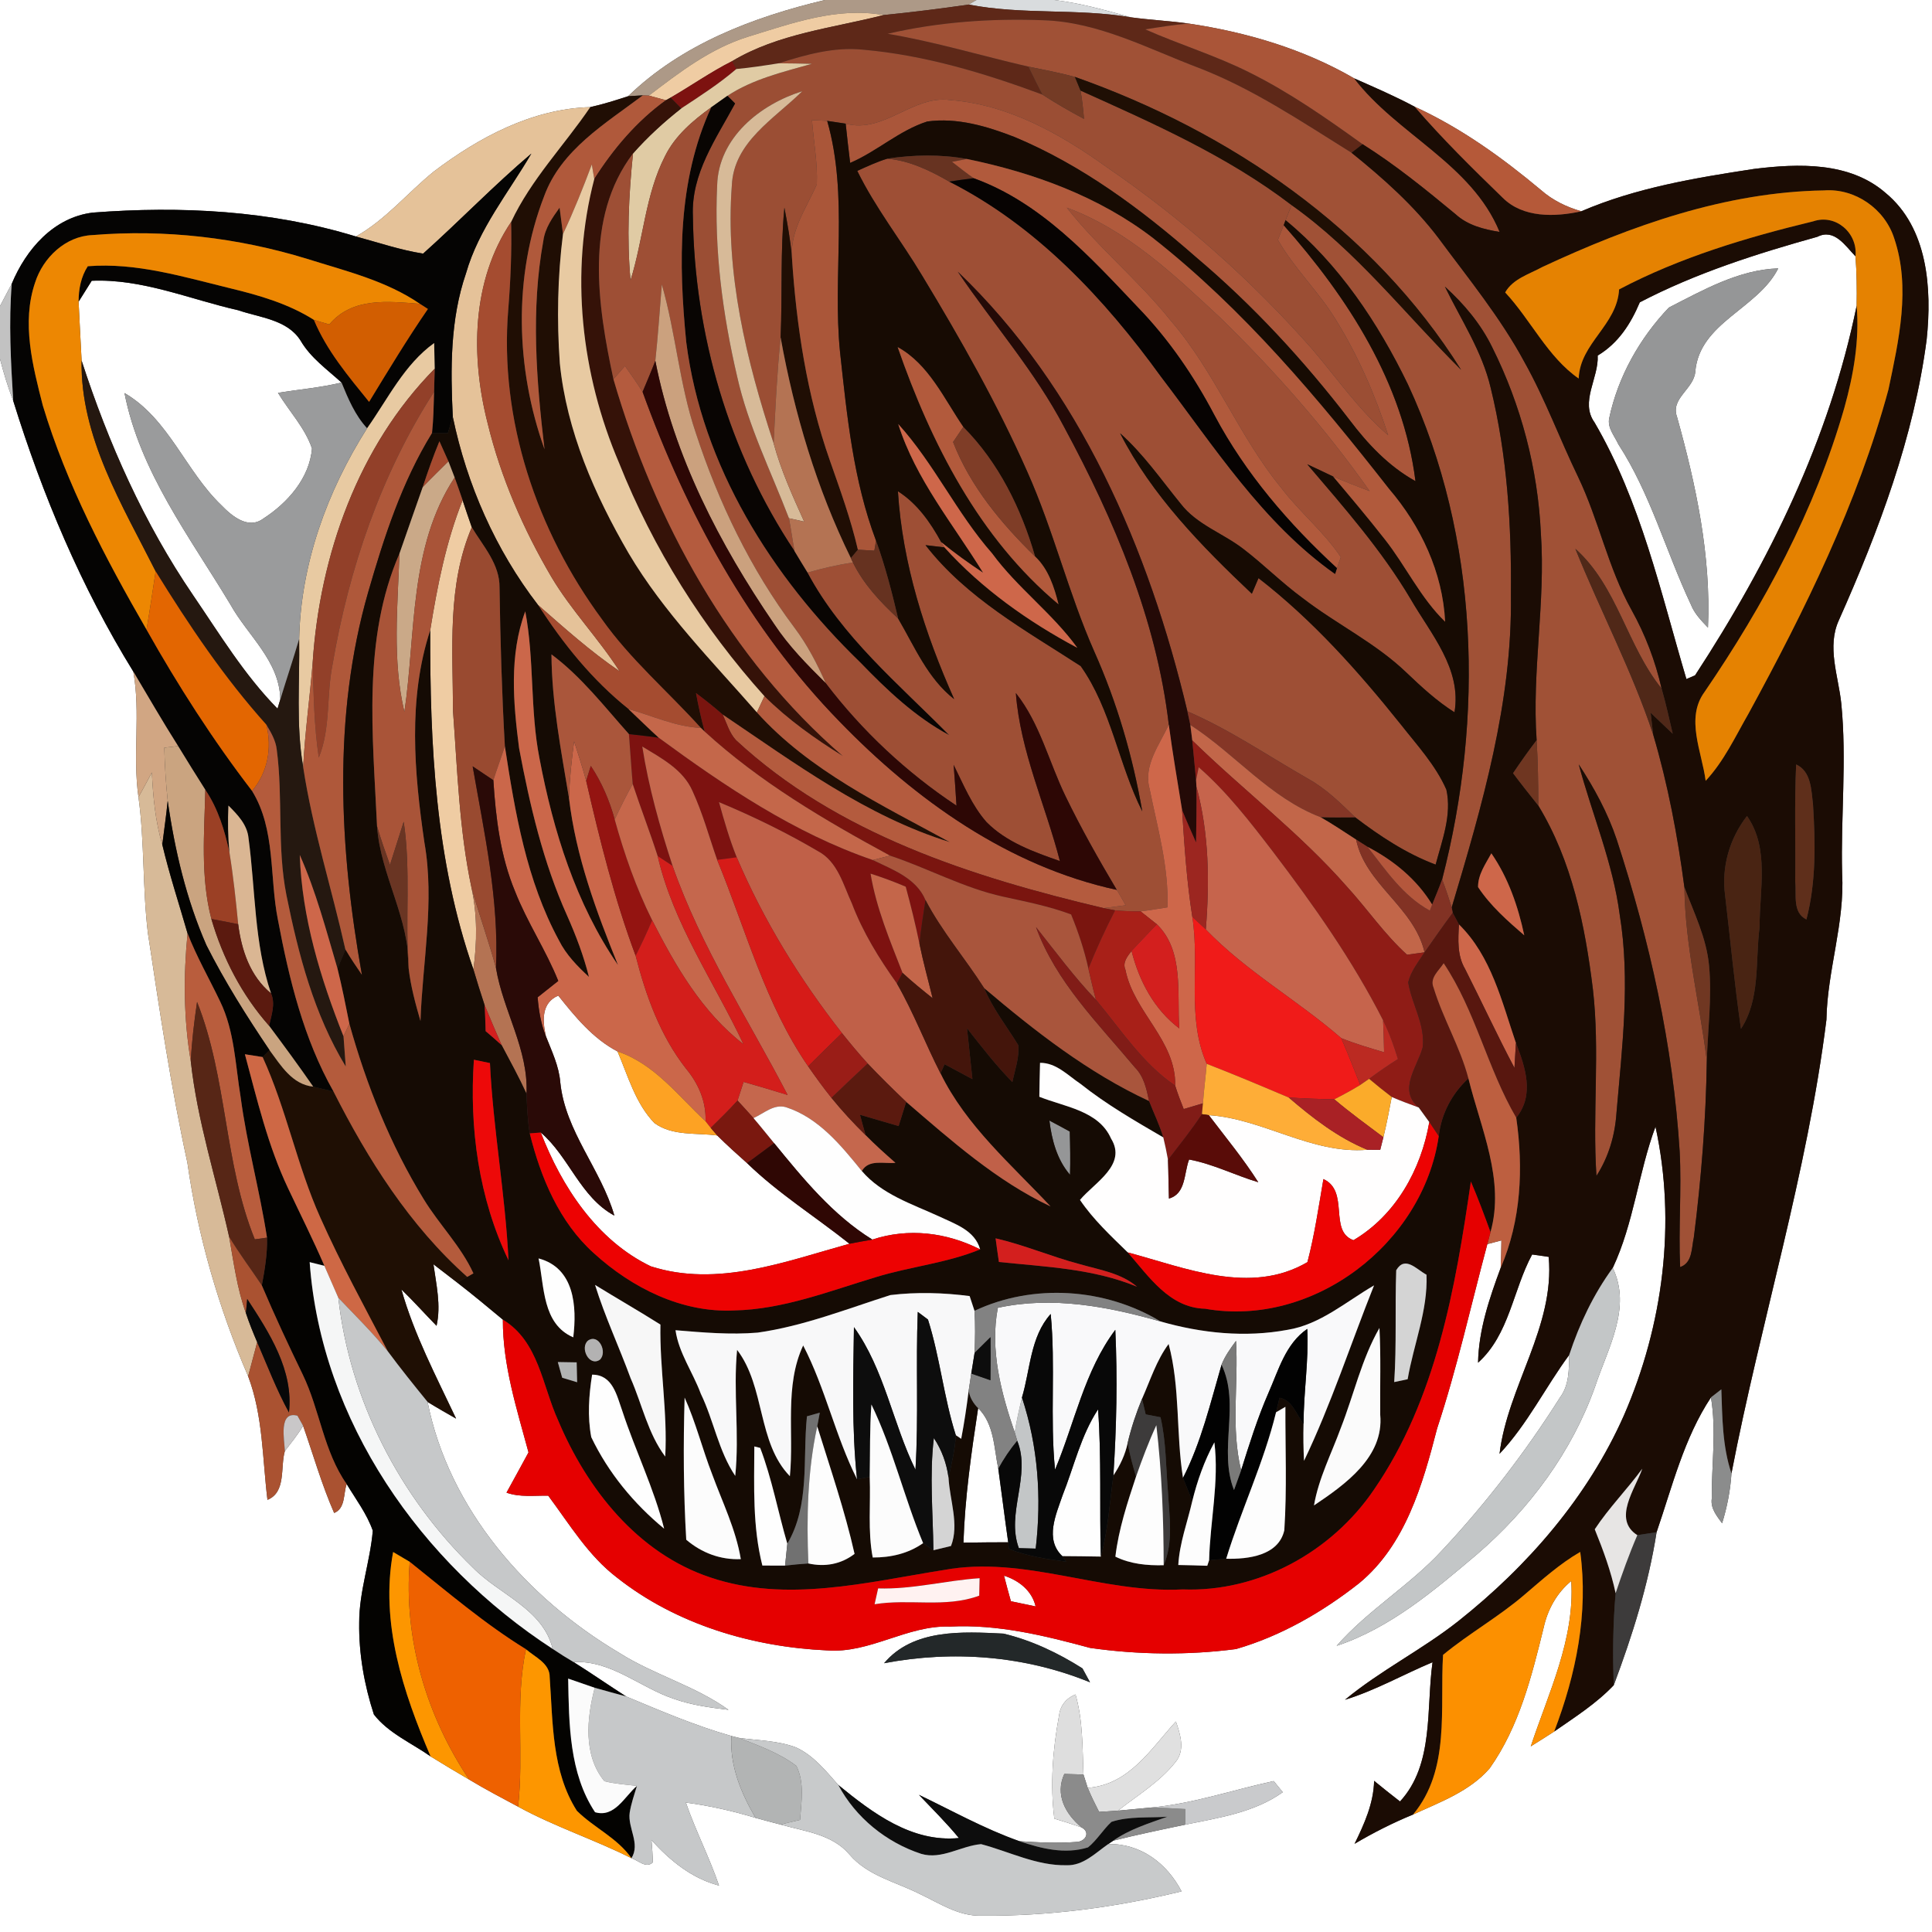 <?xml version="1.0" encoding="UTF-8" ?>
<!DOCTYPE svg PUBLIC "-//W3C//DTD SVG 1.1//EN" "http://www.w3.org/Graphics/SVG/1.1/DTD/svg11.dtd">
<svg width="250pt" height="250pt" viewBox="0 0 250 250" version="1.1" xmlns="http://www.w3.org/2000/svg">
<rect x="0" y="0" width="250" height="250" fill="#333333" stroke="none"/>
<g id="#ffffffff">
<path fill="#ffffff" opacity="1.00" d=" M 0.00 0.00 L 106.74 0.00 C 97.47 2.21 88.25 5.70 81.28 12.45 C 79.66 12.98 78.04 13.49 76.38 13.86 C 68.86 14.08 62.01 17.75 56.14 22.19 C 52.73 24.95 49.92 28.43 46.05 30.60 C 35.04 27.23 23.42 26.63 12.00 27.51 C 6.94 28.13 3.38 32.25 1.52 36.72 C 1.01 37.68 0.50 38.65 -0.00 39.61 L 0.00 0.00 Z" />
<path fill="#ffffff" opacity="1.00" d=" M 136.42 0.00 L 250.00 0.00 L 250.00 250.00 L 0.00 250.00 L 0.00 46.45 C 0.48 48.28 1.02 50.10 1.71 51.86 C 5.51 64.10 10.51 75.98 17.25 86.90 C 18.22 92.27 17.14 97.75 17.92 103.15 C 18.72 108.99 18.43 114.90 19.14 120.75 C 20.64 130.69 22.11 140.63 24.25 150.46 C 25.60 159.97 28.30 169.27 32.11 178.09 C 34.04 183.19 33.95 188.73 34.61 194.08 C 37.06 193.08 36.25 189.85 36.86 187.76 C 37.67 186.69 38.54 185.66 39.22 184.49 C 40.54 188.26 41.63 192.11 43.24 195.78 C 44.73 195.17 44.41 193.29 44.86 192.04 C 46.05 194.01 47.47 195.88 48.24 198.07 C 47.90 202.07 46.47 205.93 46.48 209.97 C 46.42 213.99 47.14 218.04 48.38 221.85 C 50.25 224.27 53.25 225.54 55.72 227.28 C 57.36 228.30 59.03 229.29 60.70 230.27 C 62.77 231.52 64.91 232.64 67.04 233.78 C 71.76 236.37 76.91 238.03 81.71 240.45 C 82.60 240.73 83.59 241.82 84.48 240.99 C 84.45 240.03 84.39 239.07 84.30 238.11 C 86.69 240.75 89.52 243.07 93.04 243.99 C 91.79 240.33 90.01 236.90 88.75 233.25 C 91.81 233.66 94.82 234.34 97.77 235.23 C 98.84 235.53 99.91 235.82 100.99 236.09 C 104.11 236.98 107.69 237.33 109.92 239.97 C 112.27 242.73 115.90 243.50 119.00 245.07 C 121.53 246.26 124.01 247.95 126.93 247.89 C 135.67 247.97 144.41 246.81 152.89 244.74 C 151.02 241.13 147.60 238.53 143.41 238.62 L 144.06 238.18 C 147.14 237.41 150.26 236.76 153.37 236.11 C 157.71 235.22 162.29 234.55 165.99 231.91 C 165.70 231.55 165.11 230.83 164.82 230.47 C 159.48 231.62 154.27 233.44 148.79 233.91 C 147.41 234.05 146.03 234.18 144.66 234.30 C 147.21 232.30 150.08 230.58 152.11 228.01 C 153.39 226.45 152.74 224.44 152.16 222.76 C 148.90 226.33 146.12 230.95 140.75 231.35 C 140.61 230.92 140.34 230.05 140.20 229.62 C 140.06 226.15 140.14 222.63 139.17 219.26 C 137.89 219.80 137.18 220.74 137.02 222.09 C 136.23 226.44 135.87 230.92 136.43 235.33 C 137.60 235.68 138.77 236.05 139.94 236.46 C 141.12 237.07 140.50 238.23 139.41 238.34 C 136.91 238.53 134.40 238.42 131.91 238.25 C 127.40 236.66 123.21 234.31 118.91 232.25 C 120.66 234.09 122.47 235.88 124.08 237.84 C 117.99 238.44 112.91 234.60 108.47 230.97 C 106.85 229.15 105.26 227.14 102.99 226.11 C 100.63 225.23 98.07 225.22 95.60 224.88 L 94.65 224.64 C 89.97 223.31 85.50 221.39 81.02 219.52 C 78.74 218.06 76.52 216.51 74.22 215.07 C 79.10 214.82 82.80 218.36 87.18 219.82 C 89.46 220.64 91.88 220.96 94.27 221.25 C 89.91 218.12 84.62 216.73 80.10 213.86 C 68.18 206.78 58.08 195.28 55.33 181.41 C 56.54 182.16 57.78 182.86 59.02 183.57 C 56.44 178.10 53.59 172.70 51.94 166.85 C 53.51 168.37 54.96 170.00 56.49 171.56 C 57.09 168.90 56.45 166.23 56.09 163.60 C 57.12 164.39 58.14 165.19 59.17 165.97 C 61.18 167.52 63.12 169.14 65.07 170.76 C 65.05 176.67 66.87 182.30 68.39 187.94 C 67.44 189.68 66.50 191.42 65.54 193.15 C 67.28 193.77 69.14 193.51 70.94 193.54 C 73.70 197.24 76.12 201.31 79.85 204.15 C 87.51 210.20 97.36 213.12 107.01 213.56 C 112.57 213.99 117.40 210.27 122.93 210.48 C 129.11 210.16 135.15 211.64 141.06 213.24 C 147.29 214.13 153.70 214.20 159.93 213.39 C 165.75 211.71 171.13 208.60 175.87 204.87 C 181.88 199.91 184.09 192.09 185.96 184.85 C 188.55 177.02 190.33 168.95 192.46 160.99 C 192.92 160.87 193.83 160.63 194.28 160.51 C 194.27 161.69 194.24 162.87 194.19 164.05 C 192.73 168.00 191.34 172.07 191.26 176.33 C 195.32 172.68 195.77 166.92 198.26 162.33 C 198.80 162.41 199.87 162.56 200.40 162.64 C 201.22 171.65 195.10 179.38 194.04 188.12 C 197.65 184.30 199.96 179.52 203.06 175.32 C 203.01 177.19 203.07 179.20 201.89 180.79 C 197.43 187.85 192.31 194.51 186.61 200.61 C 182.44 205.15 177.03 208.33 172.96 212.97 C 179.92 210.65 185.60 205.79 191.12 201.13 C 197.92 195.27 203.43 187.85 206.43 179.35 C 208.05 174.47 211.17 169.21 208.69 164.07 C 211.42 158.27 212.00 151.76 214.22 145.79 C 216.93 158.24 215.21 171.49 210.14 183.14 C 205.47 193.69 197.70 202.64 188.71 209.77 C 184.03 213.47 178.64 216.14 174.04 219.95 C 177.98 218.74 181.58 216.68 185.37 215.09 C 184.53 221.08 185.59 228.31 181.16 233.11 C 180.03 232.23 178.91 231.35 177.81 230.44 C 177.74 233.36 176.54 236.02 175.28 238.59 C 177.71 237.15 180.24 235.87 182.85 234.80 C 186.34 233.19 190.20 231.80 192.77 228.81 C 196.58 223.43 198.20 216.92 199.75 210.61 C 200.27 208.26 201.45 206.12 203.32 204.58 C 203.79 212.11 200.39 219.02 198.08 225.98 C 199.09 225.35 200.11 224.71 201.11 224.06 C 203.78 222.20 206.57 220.44 208.82 218.06 C 211.23 211.63 213.30 205.07 214.36 198.27 C 216.39 192.35 217.91 186.09 221.40 180.82 C 222.12 185.17 221.47 189.56 221.50 193.93 C 221.33 195.20 222.15 196.16 222.84 197.11 C 223.49 195.01 223.91 192.85 224.05 190.66 C 227.83 171.04 233.86 151.83 236.34 131.95 C 236.45 125.57 238.73 119.43 238.37 113.02 C 238.18 105.69 238.99 98.33 238.26 91.02 C 237.89 87.47 236.36 83.69 237.96 80.23 C 243.12 68.63 247.66 56.58 249.31 43.93 C 250.00 37.35 249.48 29.50 244.00 24.97 C 239.34 20.91 232.72 21.15 226.96 21.86 C 219.38 23.02 211.71 24.29 204.62 27.34 C 202.71 26.79 200.91 25.92 199.41 24.60 C 194.39 20.40 189.03 16.54 183.06 13.81 C 180.52 12.45 177.87 11.31 175.23 10.14 C 168.68 6.34 161.29 4.16 153.83 3.05 C 151.33 2.70 148.81 2.58 146.32 2.24 C 143.06 1.32 139.79 0.40 136.42 0.00 M 114.40 215.22 C 123.34 213.52 132.61 214.24 141.05 217.69 C 140.80 217.24 140.32 216.34 140.07 215.89 C 136.94 213.90 133.47 212.25 129.85 211.39 C 124.57 211.13 118.17 210.74 114.40 215.22 Z" />
<path fill="#ffffff" opacity="1.00" d=" M 212.19 39.12 C 219.44 35.34 227.31 32.83 235.17 30.64 C 237.37 29.53 238.78 31.81 240.10 33.17 C 240.26 35.29 240.29 37.42 240.25 39.55 C 236.74 56.79 228.91 72.75 219.34 87.39 C 219.06 87.51 218.50 87.75 218.22 87.87 C 214.88 76.60 212.32 64.91 206.33 54.66 C 204.42 52.00 206.89 48.93 206.74 46.01 C 209.42 44.40 211.01 41.91 212.19 39.12 M 215.95 39.80 C 212.17 43.77 209.37 48.74 208.23 54.12 C 207.97 55.36 208.93 56.42 209.41 57.48 C 213.57 63.88 215.56 71.34 218.79 78.20 C 219.25 79.39 220.15 80.31 221.01 81.21 C 221.42 71.96 219.48 62.82 217.01 53.96 C 216.11 51.54 219.21 50.33 219.37 48.08 C 219.91 41.73 227.47 39.97 230.10 34.73 C 225.02 34.89 220.37 37.54 215.95 39.80 Z" />
<path fill="#ffffff" opacity="1.00" d=" M 11.87 36.33 C 18.41 36.05 24.56 38.73 30.84 40.15 C 33.63 41.11 37.21 41.35 38.91 44.10 C 40.21 46.32 42.33 47.80 44.19 49.50 C 41.49 50.16 38.71 50.39 35.97 50.83 C 37.42 53.23 39.46 55.34 40.37 58.03 C 40.07 61.86 37.20 65.09 34.08 67.10 C 32.13 68.57 29.99 66.77 28.64 65.37 C 24.00 60.93 21.83 54.19 16.11 50.86 C 18.10 61.05 24.57 69.49 29.80 78.20 C 32.05 82.25 36.20 85.54 36.27 90.51 L 35.91 91.70 C 31.61 87.33 28.42 82.05 24.98 77.01 C 18.64 67.71 14.03 57.35 10.56 46.66 C 10.44 44.12 10.28 41.58 10.17 39.04 C 10.60 38.36 11.45 37.00 11.87 36.33 Z" />
<path fill="#ffffff" opacity="1.00" d=" M 70.64 134.09 C 70.19 132.09 70.03 129.77 72.24 128.83 C 74.43 131.58 76.73 134.40 79.91 136.06 C 81.27 139.24 82.23 142.78 84.68 145.32 C 87.01 147.03 90.11 146.56 92.81 146.93 C 94.05 148.17 95.36 149.34 96.67 150.51 C 100.72 154.44 105.52 157.44 109.92 160.94 C 101.62 163.24 92.83 166.63 84.21 163.86 C 77.24 160.51 72.69 153.57 69.98 146.55 C 73.65 149.69 75.08 154.91 79.50 157.30 C 77.78 151.30 73.14 146.41 72.50 140.05 C 72.33 137.94 71.40 136.03 70.64 134.09 Z" />
<path fill="#ffffff" opacity="1.00" d=" M 126.57 182.21 C 128.66 184.26 128.62 187.38 129.18 190.06 C 129.62 193.23 130.01 196.41 130.46 199.57 C 128.53 199.58 126.60 199.58 124.67 199.62 C 124.86 193.80 125.69 187.97 126.57 182.21 Z" />
</g>
<g id="#ad9987ff">
<path fill="#ad9987" opacity="1.00" d=" M 106.74 0.00 L 126.36 0.00 L 125.36 0.59 C 121.69 1.12 118.01 1.58 114.33 1.95 C 108.29 0.86 102.42 3.03 96.74 4.77 C 91.94 6.27 87.91 9.36 83.97 12.37 L 83.18 12.34 C 82.71 12.37 81.76 12.42 81.28 12.45 C 88.25 5.70 97.47 2.21 106.74 0.00 Z" />
</g>
<g id="#d9dcdeff">
<path fill="#d9dcde" opacity="1.00" d=" M 126.36 0.00 L 136.42 0.00 C 139.79 0.40 143.06 1.32 146.32 2.24 C 139.38 1.06 132.28 1.94 125.36 0.59 L 126.36 0.00 Z" />
</g>
<g id="#efcca3ff">
<path fill="#efcca3" opacity="1.00" d=" M 96.74 4.77 C 102.42 3.03 108.29 0.86 114.33 1.95 C 107.72 3.64 100.70 4.34 94.74 7.91 C 91.98 9.30 89.45 11.09 86.78 12.63 L 86.17 12.97 C 85.62 12.82 84.52 12.52 83.97 12.37 C 87.91 9.36 91.94 6.27 96.74 4.77 Z" />
<path fill="#efcca3" opacity="1.00" d=" M 55.67 81.55 C 56.59 75.83 57.71 70.13 59.86 64.73 C 60.26 65.90 60.63 67.07 61.05 68.23 C 57.84 75.74 58.60 84.06 58.62 92.01 C 59.19 99.66 59.42 107.39 61.02 114.92 C 61.77 118.39 61.74 121.94 61.26 125.44 C 56.33 111.37 55.63 96.32 55.67 81.55 Z" />
</g>
<g id="#5e2818ff">
<path fill="#5e2818" opacity="1.00" d=" M 114.33 1.95 C 118.01 1.58 121.69 1.12 125.36 0.59 C 132.28 1.94 139.38 1.06 146.32 2.24 C 148.81 2.58 151.33 2.70 153.83 3.05 C 151.94 3.20 150.07 3.50 148.20 3.80 C 152.64 5.77 157.31 7.18 161.65 9.36 C 166.85 11.94 171.62 15.28 176.32 18.66 C 175.96 18.94 175.25 19.49 174.89 19.77 C 168.49 15.79 162.20 11.52 155.13 8.79 C 148.59 6.32 142.18 2.85 135.04 2.62 C 128.27 2.36 121.46 2.84 114.86 4.37 C 121.02 5.41 127.00 7.22 133.08 8.62 C 133.67 9.83 134.26 11.05 134.89 12.24 C 127.41 9.47 119.67 7.13 111.69 6.43 C 107.95 6.04 104.29 7.07 100.77 8.19 C 98.94 8.48 97.12 8.76 95.28 8.93 L 94.74 7.91 C 100.70 4.34 107.72 3.64 114.33 1.95 Z" />
</g>
<g id="#a05136ff">
<path fill="#a05136" opacity="1.00" d=" M 114.86 4.37 C 121.46 2.84 128.27 2.36 135.04 2.62 C 142.18 2.85 148.59 6.32 155.13 8.79 C 162.20 11.52 168.49 15.79 174.89 19.77 C 178.99 23.07 182.96 26.60 186.15 30.82 C 190.02 36.05 194.17 41.11 197.26 46.85 C 199.94 51.63 201.83 56.80 204.21 61.72 C 206.89 67.31 208.09 73.50 211.12 78.93 C 212.90 82.12 214.20 85.54 215.01 89.10 C 210.50 83.53 209.31 75.90 203.85 71.01 C 207.09 79.07 211.18 86.77 213.92 95.05 C 215.83 101.51 217.08 108.14 217.96 114.81 C 218.06 122.39 219.92 129.76 220.86 137.24 C 220.75 144.89 220.14 152.53 219.18 160.13 C 218.87 161.50 219.03 163.40 217.41 163.96 C 217.18 158.98 217.61 153.99 217.35 149.02 C 216.50 135.27 213.47 121.73 209.21 108.66 C 208.05 105.19 206.29 101.96 204.29 98.91 C 206.03 105.40 208.71 111.65 209.59 118.36 C 210.98 126.88 209.90 135.50 209.17 144.02 C 208.98 146.91 208.15 149.72 206.58 152.16 C 206.05 144.11 207.05 136.03 206.12 128.00 C 205.11 119.77 203.42 111.40 199.05 104.23 C 199.06 101.41 199.00 98.59 198.84 95.78 C 198.21 86.84 200.01 77.95 199.39 69.02 C 199.00 60.67 196.83 52.42 193.10 44.95 C 191.63 41.93 189.45 39.33 186.97 37.09 C 189.06 41.39 191.78 45.45 192.89 50.17 C 195.04 58.93 195.60 68.00 195.51 77.00 C 195.71 90.84 191.78 104.28 187.85 117.42 C 187.47 116.20 187.06 114.99 186.61 113.80 C 192.04 92.79 191.42 69.60 182.18 49.73 C 178.31 41.75 173.25 34.16 166.35 28.49 C 166.60 27.84 166.86 27.19 167.13 26.54 C 175.53 32.48 181.84 40.68 189.07 47.86 C 177.70 29.67 159.09 17.00 139.09 9.95 C 137.11 9.42 135.09 9.03 133.08 8.62 C 127.00 7.22 121.02 5.41 114.86 4.37 Z" />
</g>
<g id="#aa5538ff">
<path fill="#aa5538" opacity="1.00" d=" M 148.20 3.80 C 150.07 3.50 151.94 3.20 153.83 3.05 C 161.29 4.16 168.68 6.34 175.23 10.14 C 180.79 17.41 190.42 21.17 194.05 30.01 C 191.99 29.68 189.90 29.15 188.33 27.70 C 184.46 24.50 180.57 21.33 176.32 18.66 C 171.62 15.28 166.85 11.94 161.65 9.36 C 157.31 7.18 152.64 5.77 148.20 3.80 Z" />
</g>
<g id="#9b4e34ff">
<path fill="#9b4e34" opacity="1.00" d=" M 100.77 8.19 C 104.29 7.07 107.95 6.04 111.69 6.43 C 119.67 7.13 127.41 9.47 134.89 12.24 C 136.64 13.37 138.43 14.41 140.27 15.38 C 140.16 14.15 140.04 12.93 139.82 11.72 C 149.27 15.97 158.84 20.20 167.13 26.54 C 166.86 27.19 166.60 27.84 166.35 28.49 L 166.11 29.14 C 165.92 29.62 165.55 30.57 165.36 31.04 C 167.45 34.71 170.56 37.65 172.77 41.24 C 175.70 45.94 177.93 51.06 179.63 56.32 C 175.85 53.08 173.02 48.95 169.81 45.19 C 161.99 36.30 153.07 28.38 143.30 21.69 C 137.29 17.36 130.51 13.53 122.98 12.95 C 118.10 12.26 114.38 17.34 109.43 16.00 C 108.63 15.89 107.84 15.75 107.04 15.64 C 106.55 15.62 105.57 15.57 105.07 15.54 C 105.28 18.31 105.81 21.07 105.70 23.85 C 104.37 26.89 102.30 29.70 102.47 33.21 C 102.28 31.07 101.90 28.96 101.50 26.87 C 100.96 32.45 101.25 38.07 101.01 43.67 C 100.55 48.23 100.33 52.80 100.11 57.37 C 96.58 46.65 93.84 35.36 94.70 24.00 C 94.93 18.36 100.24 15.35 103.82 11.80 C 98.36 13.51 92.98 17.81 92.80 23.96 C 92.40 32.28 93.50 40.65 95.39 48.74 C 96.82 55.12 99.76 60.99 102.09 67.06 C 102.36 68.47 102.55 69.89 102.81 71.31 C 94.32 58.58 89.84 43.21 89.66 27.95 C 89.42 22.46 92.66 17.96 95.12 13.39 C 94.87 13.14 94.38 12.65 94.13 12.40 C 97.42 10.23 101.30 9.32 105.05 8.26 C 103.62 8.22 102.19 8.20 100.77 8.19 Z" />
</g>
<g id="#7d1210ff">
<path fill="#7d1210" opacity="1.00" d=" M 86.78 12.63 C 89.45 11.09 91.98 9.30 94.74 7.91 L 95.28 8.93 C 93.06 10.84 90.59 12.42 88.15 14.03 C 87.81 13.68 87.12 12.98 86.78 12.63 Z" />
<path fill="#7d1210" opacity="1.00" d=" M 81.38 94.99 C 82.67 95.14 83.96 95.27 85.24 95.46 C 93.83 101.76 102.80 107.81 112.95 111.29 C 115.52 112.54 118.57 113.63 119.76 116.47 C 119.47 118.35 119.17 120.23 118.98 122.13 C 118.47 119.64 117.86 117.18 117.20 114.74 C 115.71 114.10 114.19 113.54 112.65 113.05 C 113.39 117.52 115.16 121.70 116.79 125.89 C 116.61 126.24 116.24 126.93 116.06 127.27 C 113.75 124.04 111.65 120.63 110.23 116.90 C 109.11 114.48 108.40 111.50 105.86 110.15 C 101.75 107.73 97.44 105.63 93.04 103.80 C 93.70 106.20 94.40 108.61 95.33 110.93 C 94.49 111.04 93.64 111.16 92.80 111.27 C 91.76 108.30 90.94 105.25 89.62 102.38 C 88.41 99.58 85.58 98.11 83.11 96.60 C 83.93 101.86 85.38 106.99 87.03 112.04 C 86.55 111.72 85.58 111.09 85.10 110.77 C 84.09 107.63 82.90 104.57 81.87 101.44 C 81.68 99.29 81.56 97.14 81.38 94.99 Z" />
</g>
<g id="#e0cba4ff">
<path fill="#e0cba4" opacity="1.00" d=" M 95.28 8.93 C 97.12 8.76 98.94 8.48 100.77 8.19 C 102.19 8.20 103.62 8.22 105.05 8.26 C 101.30 9.32 97.42 10.23 94.13 12.40 C 93.61 12.78 92.56 13.52 92.03 13.89 C 89.67 15.59 87.37 17.54 86.06 20.19 C 83.49 25.20 83.26 30.96 81.59 36.27 C 81.09 30.81 81.35 25.31 81.91 19.86 C 83.80 17.72 85.91 15.79 88.15 14.03 C 90.59 12.42 93.06 10.84 95.28 8.93 Z" />
</g>
<g id="#743b25ff">
<path fill="#743b25" opacity="1.00" d=" M 133.08 8.62 C 135.09 9.03 137.11 9.42 139.09 9.95 C 139.27 10.39 139.64 11.27 139.82 11.72 C 140.04 12.93 140.16 14.15 140.27 15.38 C 138.43 14.41 136.64 13.37 134.89 12.24 C 134.26 11.05 133.67 9.83 133.08 8.62 Z" />
</g>
<g id="#1f0f04ff">
<path fill="#1f0f04" opacity="1.00" d=" M 139.09 9.95 C 159.09 17.00 177.70 29.67 189.07 47.86 C 181.84 40.68 175.53 32.48 167.13 26.54 C 158.84 20.20 149.27 15.97 139.82 11.72 C 139.64 11.27 139.27 10.39 139.09 9.95 Z" />
<path fill="#1f0f04" opacity="1.00" d=" M 33.98 136.78 C 34.20 136.55 34.65 136.11 34.87 135.88 C 36.35 137.87 37.80 140.33 40.53 140.61 C 41.40 140.83 42.28 141.03 43.15 141.23 C 47.62 150.06 53.01 158.60 60.46 165.23 C 60.14 165.41 59.50 165.79 59.17 165.97 C 58.14 165.19 57.12 164.39 56.09 163.60 C 56.45 166.23 57.09 168.90 56.49 171.56 C 54.96 170.00 53.51 168.37 51.94 166.85 C 53.59 172.70 56.44 178.10 59.02 183.57 C 57.78 182.86 56.54 182.16 55.33 181.41 C 53.58 179.26 51.84 177.10 50.19 174.87 C 47.19 169.15 44.09 163.47 41.46 157.58 C 38.43 150.84 37.06 143.50 33.98 136.78 Z" />
</g>
<g id="#1b0c04ff">
<path fill="#1b0c04" opacity="1.00" d=" M 175.23 10.14 C 177.87 11.31 180.52 12.45 183.06 13.81 C 186.63 17.95 190.52 21.78 194.44 25.58 C 197.07 28.22 201.22 28.09 204.62 27.34 C 211.71 24.29 219.38 23.02 226.96 21.86 C 232.72 21.15 239.34 20.91 244.00 24.97 C 249.48 29.50 250.00 37.35 249.31 43.93 C 247.66 56.58 243.12 68.63 237.96 80.23 C 236.36 83.69 237.89 87.47 238.26 91.02 C 238.99 98.33 238.18 105.69 238.37 113.02 C 238.73 119.43 236.45 125.57 236.34 131.95 C 233.86 151.83 227.83 171.04 224.05 190.66 C 222.87 187.15 222.87 183.44 222.74 179.78 C 222.41 180.04 221.73 180.56 221.40 180.82 C 217.91 186.09 216.39 192.35 214.36 198.27 C 213.74 198.37 212.49 198.55 211.87 198.65 C 208.63 196.59 211.61 192.66 212.51 190.05 C 210.55 192.73 208.19 195.11 206.36 197.89 C 207.45 200.58 208.46 203.31 209.06 206.16 C 208.72 210.11 208.67 214.09 208.82 218.06 C 206.57 220.44 203.78 222.20 201.11 224.06 C 203.94 216.66 205.56 208.75 204.48 200.82 C 201.86 202.33 199.61 204.36 197.32 206.31 C 193.99 209.19 190.12 211.34 186.73 214.14 C 186.30 221.11 187.70 228.97 182.85 234.80 C 180.24 235.87 177.71 237.15 175.28 238.59 C 176.54 236.02 177.74 233.36 177.81 230.44 C 178.91 231.35 180.03 232.23 181.16 233.11 C 185.59 228.31 184.53 221.08 185.37 215.09 C 181.58 216.68 177.98 218.74 174.04 219.95 C 178.64 216.14 184.03 213.47 188.71 209.77 C 197.70 202.64 205.47 193.69 210.14 183.14 C 215.21 171.49 216.93 158.24 214.22 145.79 C 212.00 151.76 211.42 158.27 208.69 164.07 C 206.20 167.48 204.38 171.31 203.06 175.32 C 199.96 179.52 197.65 184.30 194.04 188.12 C 195.10 179.38 201.22 171.65 200.40 162.64 C 199.87 162.56 198.80 162.41 198.26 162.33 C 195.77 166.92 195.32 172.68 191.26 176.33 C 191.34 172.07 192.73 168.00 194.19 164.05 C 196.84 157.93 197.14 151.14 196.20 144.63 C 198.59 141.68 197.38 138.11 196.16 134.96 C 194.33 129.60 192.98 123.73 188.79 119.62 C 188.59 119.24 188.18 118.49 187.98 118.12 L 187.85 117.42 C 191.78 104.28 195.71 90.84 195.51 77.00 C 195.60 68.00 195.04 58.93 192.89 50.17 C 191.78 45.45 189.06 41.39 186.97 37.09 C 189.45 39.33 191.63 41.93 193.10 44.95 C 196.83 52.42 199.00 60.67 199.39 69.02 C 200.01 77.95 198.21 86.84 198.84 95.78 C 197.77 97.17 196.77 98.60 195.79 100.05 C 196.85 101.47 197.95 102.85 199.05 104.23 C 203.42 111.40 205.11 119.77 206.12 128.00 C 207.05 136.03 206.05 144.11 206.58 152.16 C 208.15 149.72 208.98 146.91 209.17 144.02 C 209.90 135.50 210.98 126.88 209.59 118.36 C 208.71 111.65 206.03 105.40 204.29 98.91 C 206.29 101.96 208.05 105.19 209.21 108.66 C 213.47 121.73 216.50 135.27 217.35 149.02 C 217.61 153.99 217.18 158.98 217.41 163.96 C 219.03 163.40 218.87 161.50 219.18 160.13 C 220.14 152.53 220.75 144.89 220.86 137.24 C 220.99 133.14 221.54 129.04 221.15 124.94 C 220.82 121.37 219.20 118.12 217.96 114.81 C 217.08 108.14 215.83 101.51 213.92 95.05 C 213.84 94.35 213.67 92.94 213.59 92.23 C 214.54 93.13 215.50 94.04 216.45 94.95 C 216.00 92.99 215.56 91.03 215.01 89.10 C 214.20 85.54 212.90 82.12 211.12 78.93 C 208.09 73.50 206.89 67.31 204.21 61.72 C 201.83 56.80 199.94 51.63 197.26 46.85 C 194.17 41.11 190.02 36.05 186.15 30.82 C 182.96 26.60 178.99 23.07 174.89 19.77 C 175.25 19.49 175.96 18.94 176.32 18.66 C 180.57 21.33 184.46 24.50 188.33 27.70 C 189.90 29.15 191.99 29.68 194.05 30.01 C 190.42 21.17 180.79 17.41 175.23 10.14 M 199.60 34.54 C 197.91 35.47 195.78 36.06 194.77 37.84 C 198.09 41.40 200.26 46.19 204.28 48.98 C 204.46 44.38 209.25 42.08 209.51 37.45 C 217.36 33.31 226.02 30.72 234.63 28.64 C 237.55 27.64 240.41 30.16 240.10 33.17 C 238.78 31.81 237.37 29.53 235.17 30.64 C 227.31 32.83 219.44 35.34 212.19 39.12 C 211.01 41.91 209.42 44.40 206.74 46.01 C 206.89 48.93 204.42 52.00 206.33 54.66 C 212.32 64.91 214.88 76.60 218.22 87.87 C 218.50 87.75 219.06 87.51 219.34 87.39 C 228.91 72.75 236.74 56.79 240.25 39.55 C 240.63 44.03 239.85 48.49 238.65 52.80 C 234.86 66.01 228.28 78.25 220.56 89.55 C 218.06 92.96 220.24 97.32 220.71 101.04 C 223.09 98.49 224.56 95.29 226.28 92.30 C 233.56 78.94 240.36 65.16 244.36 50.42 C 245.70 44.04 247.27 37.22 245.11 30.84 C 243.89 27.03 240.06 24.34 236.03 24.64 C 223.28 24.84 211.04 29.21 199.60 34.54 M 232.42 98.92 C 232.19 103.97 232.36 109.02 232.30 114.07 C 232.50 115.74 231.89 118.06 233.75 118.98 C 235.02 114.11 234.91 109.02 234.60 104.05 C 234.37 102.21 234.38 99.83 232.42 98.92 M 223.23 115.87 C 223.91 121.63 224.45 127.40 225.28 133.13 C 227.81 129.28 227.12 124.35 227.69 119.97 C 227.67 115.20 229.00 109.78 226.06 105.59 C 223.80 108.51 222.73 112.21 223.23 115.87 M 191.26 114.79 C 192.86 117.21 195.06 119.15 197.24 121.03 C 196.44 117.28 195.17 113.59 192.98 110.42 C 192.24 111.79 191.24 113.16 191.26 114.79 Z" />
</g>
<g id="#200e04ff">
<path fill="#200e04" opacity="1.00" d=" M 81.28 12.45 C 81.76 12.42 82.71 12.37 83.18 12.34 C 78.33 16.00 72.61 19.37 70.41 25.39 C 66.39 35.78 66.72 47.70 70.46 58.13 C 69.40 49.19 68.68 40.05 70.31 31.14 C 70.53 29.51 71.48 28.17 72.41 26.87 C 72.52 27.72 72.74 29.43 72.85 30.28 C 72.15 35.82 72.04 41.43 72.44 47.00 C 73.32 55.79 76.95 64.03 81.35 71.60 C 85.86 79.22 92.14 85.55 97.94 92.18 C 104.75 99.75 114.12 104.17 122.91 108.97 C 112.07 105.62 102.82 98.73 93.51 92.46 C 92.40 91.48 91.24 90.57 90.06 89.68 C 90.37 91.35 90.74 93.02 91.18 94.66 L 90.69 94.19 C 86.44 89.48 81.56 85.33 77.88 80.12 C 69.45 68.68 64.59 54.31 65.77 40.03 C 66.07 36.27 66.23 32.49 66.14 28.72 C 68.72 23.21 73.00 18.84 76.38 13.86 C 78.04 13.49 79.66 12.98 81.28 12.45 Z" />
<path fill="#200e04" opacity="1.00" d=" M 101.01 43.67 C 101.25 38.07 100.96 32.45 101.50 26.87 C 101.90 28.96 102.28 31.07 102.47 33.21 C 103.05 42.15 104.40 51.12 107.39 59.60 C 108.72 63.40 110.10 67.20 111.01 71.13 C 110.78 71.40 110.33 71.95 110.10 72.22 C 105.67 63.20 102.80 53.54 101.01 43.67 Z" />
</g>
<g id="#b0593bff">
<path fill="#b0593b" opacity="1.00" d=" M 83.18 12.34 L 83.97 12.37 C 84.52 12.52 85.62 12.82 86.17 12.97 C 82.41 15.68 79.38 19.26 76.90 23.16 C 76.82 22.69 76.66 21.75 76.58 21.28 C 75.44 24.32 74.24 27.34 72.85 30.28 C 72.74 29.43 72.52 27.72 72.41 26.87 C 71.48 28.17 70.53 29.51 70.31 31.14 C 68.68 40.05 69.40 49.19 70.46 58.13 C 66.72 47.70 66.39 35.78 70.41 25.39 C 72.61 19.37 78.33 16.00 83.18 12.34 Z" />
</g>
<g id="#d7ba98ff">
<path fill="#d7ba98" opacity="1.00" d=" M 92.80 23.96 C 92.98 17.81 98.36 13.51 103.82 11.80 C 100.24 15.35 94.93 18.36 94.70 24.00 C 93.84 35.36 96.58 46.65 100.11 57.37 C 101.06 60.88 102.57 64.20 104.06 67.50 C 103.56 67.39 102.58 67.17 102.09 67.06 C 99.76 60.99 96.82 55.12 95.39 48.74 C 93.50 40.65 92.40 32.28 92.80 23.96 Z" />
<path fill="#d7ba98" opacity="1.00" d=" M 17.92 103.15 C 18.51 102.09 19.09 101.02 19.65 99.95 C 19.81 103.10 20.09 106.26 21.00 109.29 C 21.92 113.17 23.17 116.96 24.27 120.78 C 23.73 126.30 23.76 131.87 24.69 137.35 C 25.54 145.08 27.96 152.48 29.65 160.04 C 30.24 163.35 30.67 166.72 31.82 169.91 C 32.24 171.19 32.75 172.44 33.28 173.68 C 32.89 175.15 32.51 176.62 32.11 178.09 C 28.30 169.27 25.60 159.97 24.25 150.46 C 22.11 140.63 20.64 130.69 19.14 120.75 C 18.43 114.90 18.72 108.99 17.92 103.15 Z" />
</g>
<g id="#351208ff">
<path fill="#351208" opacity="1.00" d=" M 86.17 12.97 L 86.78 12.63 C 87.12 12.98 87.81 13.68 88.15 14.03 C 85.91 15.79 83.80 17.72 81.91 19.86 C 75.59 28.19 77.33 39.54 79.38 49.07 C 84.74 67.47 94.41 85.18 109.06 97.83 C 105.44 95.58 101.94 93.10 98.92 90.09 C 90.95 81.22 84.51 70.98 80.10 59.89 C 75.19 48.40 73.72 35.31 76.90 23.16 C 79.38 19.26 82.41 15.68 86.17 12.97 Z" />
</g>
<g id="#090503ff">
<path fill="#090503" opacity="1.00" d=" M 92.03 13.89 C 92.56 13.52 93.61 12.78 94.13 12.40 C 94.38 12.65 94.87 13.14 95.12 13.39 C 92.66 17.96 89.42 22.46 89.66 27.95 C 89.84 43.21 94.32 58.58 102.81 71.31 C 103.36 72.24 103.93 73.16 104.50 74.09 C 108.95 82.44 116.30 88.50 122.83 95.13 C 118.41 92.76 114.76 89.28 111.30 85.70 C 99.86 74.63 90.83 60.30 88.80 44.27 C 87.79 34.09 87.65 23.38 92.03 13.89 Z" />
</g>
<g id="#aa563aff">
<path fill="#aa563a" opacity="1.00" d=" M 109.43 16.00 C 114.38 17.34 118.10 12.26 122.98 12.95 C 130.51 13.53 137.29 17.36 143.30 21.69 C 153.07 28.38 161.99 36.30 169.81 45.19 C 173.02 48.95 175.85 53.08 179.63 56.32 C 177.93 51.06 175.70 45.94 172.77 41.24 C 170.56 37.65 167.45 34.71 165.36 31.04 C 165.55 30.57 165.92 29.62 166.11 29.14 C 174.41 38.52 181.58 49.57 183.16 62.26 C 179.71 60.35 176.98 57.45 174.63 54.34 C 168.73 46.66 162.14 39.50 154.73 33.25 C 147.67 27.06 140.00 21.37 131.29 17.73 C 127.72 16.34 123.86 15.19 119.99 15.72 C 116.36 16.88 113.49 19.59 110.01 21.08 C 109.80 19.39 109.61 17.70 109.43 16.00 Z" />
</g>
<g id="#e5c299ff">
<path fill="#e5c299" opacity="1.00" d=" M 56.14 22.19 C 62.01 17.75 68.86 14.08 76.38 13.86 C 73.00 18.84 68.72 23.21 66.14 28.72 C 61.00 36.34 60.90 46.18 63.11 54.81 C 64.81 61.80 67.71 68.47 71.35 74.66 C 73.92 78.99 77.46 82.62 80.17 86.86 C 76.41 84.30 73.02 81.26 69.61 78.27 C 64.13 71.16 60.41 62.71 58.59 53.93 C 58.29 47.71 58.25 41.33 60.30 35.37 C 61.94 29.62 65.79 24.95 68.76 19.87 C 63.91 23.98 59.49 28.58 54.75 32.82 C 51.78 32.35 48.94 31.38 46.05 30.60 C 49.92 28.43 52.73 24.95 56.14 22.19 Z" />
</g>
<g id="#9e4f35ff">
<path fill="#9e4f35" opacity="1.00" d=" M 86.06 20.19 C 87.37 17.54 89.67 15.59 92.03 13.89 C 87.65 23.38 87.79 34.09 88.80 44.27 C 90.83 60.30 99.86 74.63 111.30 85.70 C 114.76 89.28 118.41 92.76 122.83 95.13 C 116.30 88.50 108.95 82.44 104.50 74.09 C 106.43 73.54 108.38 73.08 110.37 72.79 C 111.76 75.62 113.93 77.92 116.22 80.04 C 118.36 83.69 120.04 87.79 123.47 90.47 C 119.67 81.95 116.78 72.94 116.19 63.57 C 118.69 65.16 120.39 67.59 121.79 70.15 L 122.21 70.83 C 121.60 70.76 120.37 70.62 119.76 70.54 C 125.07 77.39 132.73 81.57 139.84 86.19 C 143.80 91.76 144.74 98.91 147.81 104.99 C 146.58 97.88 144.55 90.92 141.61 84.33 C 138.25 76.74 136.32 68.62 132.93 61.04 C 129.04 52.25 124.30 43.88 119.33 35.67 C 116.60 31.10 113.27 26.90 110.93 22.11 C 112.20 21.54 113.48 20.94 114.82 20.53 C 117.71 20.79 120.35 22.07 122.83 23.50 C 134.12 29.21 142.93 38.65 150.25 48.77 C 157.11 57.75 163.39 67.67 172.76 74.27 L 173.00 73.52 C 173.13 73.16 173.38 72.45 173.50 72.09 C 171.32 68.81 168.21 66.31 165.83 63.18 C 160.30 56.46 157.21 48.10 151.50 41.50 C 147.37 36.30 142.15 32.10 138.04 26.87 C 145.83 29.74 151.93 35.55 157.89 41.10 C 164.96 48.01 171.54 55.46 177.23 63.55 C 175.65 62.94 174.07 62.34 172.51 61.66 C 171.40 61.12 170.28 60.60 169.16 60.08 C 173.91 65.65 178.78 71.18 182.53 77.51 C 185.14 82.03 189.17 86.54 188.21 92.17 C 185.92 90.72 183.93 88.88 181.98 87.02 C 177.99 83.19 172.95 80.77 168.60 77.42 C 165.90 75.45 163.55 73.07 160.90 71.04 C 158.25 68.99 154.87 67.90 152.78 65.18 C 150.25 62.07 147.95 58.74 144.94 56.06 C 149.05 64.11 155.49 70.68 161.99 76.83 C 162.20 76.33 162.63 75.31 162.85 74.81 C 169.84 80.22 175.76 86.86 181.27 93.75 C 183.38 96.44 185.77 99.01 187.16 102.18 C 187.89 105.45 186.60 108.75 185.77 111.88 C 181.98 110.46 178.57 108.20 175.36 105.76 C 173.48 103.93 171.59 102.06 169.28 100.78 C 164.10 97.82 159.15 94.42 153.65 92.05 C 148.68 71.11 139.72 50.24 123.94 35.16 C 128.50 41.90 133.94 48.06 137.73 55.32 C 144.18 67.28 149.65 80.16 151.24 93.76 C 150.06 96.37 147.91 99.03 148.76 102.08 C 149.78 107.14 151.25 112.18 151.07 117.41 C 149.91 117.59 148.75 117.79 147.59 117.93 C 146.49 117.94 145.39 117.90 144.30 117.80 C 143.92 117.73 143.18 117.58 142.80 117.51 C 143.52 117.42 144.94 117.23 145.66 117.14 C 145.29 116.47 144.90 115.81 144.51 115.15 C 142.17 111.20 139.90 107.20 137.90 103.07 C 135.73 98.62 134.58 93.62 131.45 89.68 C 132.02 97.23 135.28 104.16 137.15 111.42 C 133.77 110.24 130.22 108.98 127.65 106.37 C 125.75 104.21 124.67 101.51 123.40 98.97 C 123.54 100.73 123.66 102.49 123.77 104.25 C 117.30 99.96 111.54 94.57 106.85 88.40 C 105.73 85.88 104.46 83.42 102.80 81.22 C 97.11 73.64 92.97 64.98 90.03 56.00 C 87.91 49.76 87.46 43.13 85.64 36.81 C 85.37 40.10 85.15 43.40 84.80 46.69 C 84.28 48.04 83.71 49.37 83.15 50.71 C 82.43 49.56 81.65 48.46 80.87 47.36 C 80.50 47.79 79.75 48.64 79.38 49.07 C 77.33 39.54 75.59 28.19 81.91 19.86 C 81.35 25.31 81.09 30.81 81.59 36.27 C 83.26 30.96 83.49 25.20 86.06 20.19 Z" />
</g>
<g id="#b55939ff">
<path fill="#b55939" opacity="1.00" d=" M 183.06 13.81 C 189.03 16.54 194.39 20.40 199.41 24.60 C 200.91 25.92 202.71 26.79 204.62 27.34 C 201.22 28.09 197.07 28.22 194.44 25.58 C 190.52 21.78 186.63 17.95 183.06 13.81 Z" />
</g>
<g id="#aa5639ff">
<path fill="#aa5639" opacity="1.00" d=" M 105.07 15.54 C 105.57 15.57 106.55 15.62 107.04 15.64 C 109.83 25.41 107.70 35.60 108.70 45.55 C 109.60 53.79 110.41 62.16 113.36 69.97 C 113.31 70.29 113.19 70.93 113.14 71.26 C 112.60 71.22 111.54 71.16 111.01 71.13 C 110.10 67.20 108.72 63.40 107.39 59.60 C 104.40 51.12 103.05 42.15 102.47 33.21 C 102.30 29.70 104.37 26.89 105.70 23.85 C 105.81 21.07 105.28 18.31 105.07 15.54 Z" />
</g>
<g id="#170b03ff">
<path fill="#170b03" opacity="1.00" d=" M 107.04 15.64 C 107.84 15.75 108.63 15.89 109.43 16.00 C 109.61 17.70 109.80 19.39 110.01 21.08 C 113.49 19.59 116.36 16.88 119.99 15.72 C 123.86 15.19 127.72 16.34 131.29 17.73 C 140.00 21.37 147.67 27.06 154.73 33.25 C 162.14 39.50 168.73 46.66 174.63 54.34 C 176.98 57.45 179.71 60.35 183.16 62.26 C 181.58 49.57 174.41 38.52 166.11 29.14 L 166.35 28.49 C 173.25 34.16 178.31 41.75 182.18 49.73 C 191.42 69.60 192.04 92.79 186.61 113.80 C 186.21 114.90 185.76 115.97 185.32 117.05 C 183.33 113.78 180.33 111.33 176.96 109.58 C 176.59 109.35 175.85 108.88 175.48 108.64 C 173.96 107.66 172.46 106.64 170.88 105.74 C 172.37 105.79 173.86 105.77 175.36 105.76 C 178.57 108.20 181.98 110.46 185.77 111.88 C 186.60 108.75 187.89 105.45 187.16 102.18 C 185.77 99.01 183.38 96.44 181.27 93.75 C 175.76 86.86 169.84 80.22 162.85 74.81 C 162.63 75.31 162.20 76.33 161.99 76.83 C 155.49 70.68 149.05 64.11 144.94 56.06 C 147.95 58.74 150.25 62.07 152.78 65.18 C 154.87 67.90 158.25 68.99 160.90 71.04 C 163.55 73.07 165.90 75.45 168.60 77.42 C 172.95 80.77 177.99 83.19 181.98 87.02 C 183.93 88.88 185.92 90.72 188.21 92.17 C 189.17 86.54 185.14 82.03 182.53 77.51 C 178.78 71.18 173.91 65.65 169.16 60.08 C 170.28 60.60 171.40 61.12 172.51 61.66 C 174.77 64.34 177.03 67.02 179.19 69.78 C 181.92 73.24 183.80 77.35 187.00 80.45 C 186.68 74.05 183.86 68.08 179.74 63.26 C 170.57 51.55 160.93 40.03 149.19 30.80 C 142.19 25.42 133.68 22.33 125.10 20.57 C 121.71 19.95 118.22 20.02 114.82 20.53 C 113.48 20.94 112.20 21.54 110.93 22.11 C 113.27 26.90 116.60 31.10 119.33 35.67 C 124.30 43.88 129.04 52.25 132.93 61.04 C 136.32 68.62 138.25 76.74 141.61 84.33 C 144.55 90.92 146.58 97.88 147.81 104.99 C 144.74 98.91 143.80 91.76 139.84 86.19 C 132.73 81.57 125.07 77.39 119.76 70.54 C 120.37 70.62 121.60 70.76 122.21 70.83 C 127.03 76.17 133.07 80.46 139.41 83.83 C 136.18 79.36 131.64 76.06 128.38 71.61 C 123.80 66.41 120.88 60.00 116.23 54.87 C 118.49 62.02 123.34 67.82 127.21 74.11 C 125.34 72.87 123.52 71.57 121.79 70.15 C 120.39 67.59 118.69 65.16 116.19 63.57 C 116.78 72.94 119.67 81.95 123.47 90.47 C 120.04 87.79 118.36 83.69 116.22 80.04 C 115.42 76.64 114.55 73.26 113.36 69.97 C 110.41 62.16 109.60 53.79 108.70 45.55 C 107.70 35.60 109.83 25.41 107.04 15.64 M 116.16 44.92 C 120.49 57.36 126.71 69.62 136.97 78.19 C 136.41 75.96 135.67 73.64 133.94 72.01 C 132.17 65.85 129.21 59.83 124.65 55.25 C 122.15 51.60 120.18 47.13 116.16 44.92 Z" />
</g>
<g id="#050403ff">
<path fill="#050403" opacity="1.00" d=" M 54.75 32.82 C 59.49 28.58 63.91 23.98 68.76 19.87 C 65.79 24.95 61.94 29.62 60.30 35.37 C 58.25 41.33 58.29 47.71 58.59 53.93 C 58.43 54.46 58.11 55.53 57.95 56.06 C 57.44 56.06 56.42 56.06 55.90 56.06 C 56.09 54.28 56.12 52.49 56.17 50.70 C 56.19 49.95 56.23 48.46 56.25 47.71 C 56.23 46.88 56.20 45.22 56.18 44.39 C 52.30 47.18 50.20 51.61 47.50 55.42 C 45.94 53.73 45.05 51.60 44.19 49.50 C 42.33 47.80 40.21 46.32 38.91 44.10 C 37.21 41.35 33.63 41.11 30.84 40.15 C 24.56 38.73 18.41 36.05 11.87 36.33 C 11.45 37.00 10.60 38.36 10.17 39.04 C 10.17 37.43 10.47 35.82 11.36 34.45 C 17.64 33.95 23.75 35.83 29.78 37.30 C 33.55 38.21 37.32 39.30 40.62 41.39 C 42.27 45.37 45.08 48.69 47.76 52.00 C 50.23 47.95 52.68 43.89 55.37 39.98 C 55.12 39.82 54.60 39.49 54.34 39.32 C 49.97 36.32 44.74 35.07 39.75 33.50 C 30.78 30.74 21.32 29.65 11.97 30.42 C 8.47 30.56 5.57 33.34 4.54 36.57 C 2.77 41.77 4.23 47.34 5.54 52.47 C 8.62 62.71 13.64 72.24 18.96 81.47 C 23.04 88.72 27.55 95.75 32.62 102.35 C 35.70 107.36 34.85 113.50 35.97 119.05 C 37.41 126.69 39.29 134.41 43.15 141.23 C 42.28 141.03 41.40 140.83 40.53 140.61 C 38.68 137.94 36.76 135.33 34.82 132.73 C 35.12 131.36 35.67 129.91 35.07 128.54 C 32.88 122.08 33.06 115.16 32.16 108.47 C 32.00 106.71 30.74 105.42 29.56 104.24 C 29.46 106.26 29.50 108.29 29.69 110.31 C 29.08 107.47 28.22 104.64 26.57 102.20 C 25.38 100.33 24.21 98.44 23.05 96.54 C 21.04 93.37 19.17 90.12 17.25 86.90 C 10.51 75.98 5.51 64.10 1.71 51.86 C 1.40 46.82 1.12 41.76 1.52 36.72 C 3.38 32.25 6.94 28.13 12.00 27.51 C 23.42 26.63 35.04 27.23 46.05 30.60 C 48.94 31.38 51.78 32.35 54.75 32.82 Z" />
</g>
<g id="#673321ff">
<path fill="#673321" opacity="1.00" d=" M 114.82 20.53 C 118.22 20.02 121.71 19.95 125.10 20.57 C 124.62 20.66 123.66 20.85 123.19 20.94 C 124.11 21.66 125.03 22.38 125.99 23.06 C 124.94 23.19 123.88 23.33 122.83 23.50 C 120.35 22.07 117.71 20.79 114.82 20.53 Z" />
</g>
<g id="#e8caa2ff">
<path fill="#e8caa2" opacity="1.00" d=" M 76.58 21.28 C 76.66 21.75 76.82 22.69 76.90 23.16 C 73.72 35.31 75.19 48.40 80.10 59.89 C 84.51 70.98 90.95 81.22 98.92 90.09 C 98.68 90.61 98.18 91.66 97.94 92.18 C 92.14 85.55 85.86 79.22 81.35 71.60 C 76.95 64.03 73.32 55.79 72.44 47.00 C 72.04 41.43 72.15 35.82 72.85 30.28 C 74.24 27.34 75.44 24.32 76.58 21.28 Z" />
<path fill="#e8caa2" opacity="1.00" d=" M 47.50 55.42 C 50.20 51.61 52.30 47.18 56.18 44.39 C 56.20 45.22 56.23 46.88 56.25 47.71 C 46.34 57.75 41.38 71.84 40.46 85.72 C 40.10 90.24 39.46 94.73 39.23 99.26 C 38.28 93.78 38.80 88.21 38.71 82.68 C 38.92 72.97 42.33 63.56 47.50 55.42 Z" />
</g>
<g id="#b15a3cff">
<path fill="#b15a3c" opacity="1.00" d=" M 123.19 20.94 C 123.66 20.85 124.62 20.66 125.10 20.57 C 133.68 22.33 142.19 25.42 149.19 30.80 C 160.93 40.03 170.57 51.55 179.74 63.26 C 183.86 68.08 186.68 74.05 187.00 80.45 C 183.80 77.35 181.92 73.24 179.19 69.78 C 177.03 67.02 174.77 64.34 172.51 61.66 C 174.07 62.34 175.65 62.94 177.23 63.55 C 171.54 55.46 164.96 48.01 157.89 41.10 C 151.93 35.55 145.83 29.74 138.04 26.87 C 142.15 32.10 147.37 36.30 151.50 41.50 C 157.21 48.10 160.30 56.46 165.83 63.18 C 168.21 66.31 171.32 68.81 173.50 72.09 C 173.38 72.45 173.13 73.16 173.00 73.52 C 166.77 67.78 161.16 61.27 157.17 53.76 C 154.50 48.68 151.24 43.90 147.24 39.77 C 141.04 33.24 134.69 26.20 125.99 23.06 C 125.03 22.38 124.11 21.66 123.19 20.94 Z" />
</g>
<g id="#070302ff">
<path fill="#070302" opacity="1.00" d=" M 122.83 23.50 C 123.88 23.33 124.94 23.19 125.99 23.06 C 134.69 26.20 141.04 33.24 147.24 39.77 C 151.24 43.90 154.50 48.68 157.17 53.76 C 161.16 61.27 166.77 67.78 173.00 73.52 L 172.76 74.27 C 163.39 67.67 157.11 57.75 150.25 48.77 C 142.93 38.65 134.12 29.21 122.83 23.50 Z" />
</g>
<g id="#e58201ff">
<path fill="#e58201" opacity="1.00" d=" M 199.60 34.54 C 211.04 29.21 223.28 24.84 236.03 24.64 C 240.06 24.34 243.89 27.03 245.11 30.84 C 247.27 37.22 245.70 44.04 244.36 50.42 C 240.36 65.16 233.56 78.94 226.28 92.30 C 224.56 95.29 223.09 98.49 220.71 101.04 C 220.24 97.32 218.06 92.96 220.56 89.55 C 228.28 78.25 234.86 66.01 238.65 52.80 C 239.85 48.49 240.63 44.03 240.25 39.55 C 240.29 37.42 240.26 35.29 240.10 33.17 C 240.41 30.16 237.55 27.64 234.63 28.64 C 226.02 30.72 217.36 33.31 209.51 37.45 C 209.25 42.08 204.46 44.38 204.28 48.98 C 200.26 46.19 198.09 41.40 194.77 37.84 C 195.78 36.06 197.91 35.47 199.60 34.54 Z" />
</g>
<g id="#a54c30ff">
<path fill="#a54c30" opacity="1.00" d=" M 63.11 54.81 C 60.90 46.18 61.00 36.34 66.14 28.72 C 66.23 32.49 66.07 36.27 65.77 40.03 C 64.59 54.31 69.45 68.68 77.88 80.12 C 81.56 85.33 86.44 89.48 90.69 94.19 C 87.42 94.04 84.43 92.62 81.32 91.75 C 76.63 88.01 72.84 83.30 69.61 78.27 C 73.02 81.26 76.41 84.30 80.17 86.86 C 77.46 82.62 73.92 78.99 71.35 74.66 C 67.71 68.47 64.81 61.80 63.11 54.81 Z" />
</g>
<g id="#ed8702ff">
<path fill="#ed8702" opacity="1.00" d=" M 4.54 36.57 C 5.57 33.34 8.47 30.56 11.97 30.42 C 21.32 29.65 30.78 30.74 39.75 33.50 C 44.74 35.07 49.97 36.32 54.34 39.32 C 50.20 38.99 45.60 38.44 42.61 41.98 C 41.94 41.79 41.28 41.60 40.62 41.39 C 37.32 39.30 33.55 38.21 29.78 37.30 C 23.75 35.83 17.64 33.95 11.36 34.45 C 10.47 35.82 10.17 37.43 10.17 39.04 C 10.28 41.58 10.44 44.12 10.56 46.66 C 10.38 56.55 15.84 65.38 20.14 73.93 C 19.76 76.45 19.39 78.96 18.96 81.47 C 13.64 72.24 8.62 62.71 5.54 52.47 C 4.23 47.34 2.77 41.77 4.54 36.57 Z" />
</g>
<g id="#240a07ff">
<path fill="#240a07" opacity="1.00" d=" M 123.94 35.16 C 139.72 50.24 148.68 71.11 153.65 92.05 C 153.75 92.49 153.93 93.37 154.03 93.81 C 154.09 94.31 154.21 95.31 154.28 95.81 C 154.44 97.52 154.61 99.24 154.77 100.95 L 154.82 101.80 C 154.85 104.21 154.81 106.61 154.77 109.02 C 154.15 107.62 153.53 106.23 152.96 104.81 C 152.37 101.13 151.73 97.45 151.24 93.76 C 149.65 80.16 144.18 67.28 137.73 55.32 C 133.94 48.06 128.50 41.90 123.94 35.16 Z" />
</g>
<g id="#959697ff">
<path fill="#959697" opacity="1.00" d=" M 215.95 39.80 C 220.37 37.54 225.02 34.89 230.10 34.73 C 227.47 39.97 219.91 41.73 219.37 48.08 C 219.21 50.33 216.11 51.54 217.01 53.96 C 219.48 62.82 221.42 71.96 221.01 81.21 C 220.15 80.31 219.25 79.39 218.79 78.20 C 215.56 71.34 213.57 63.88 209.41 57.48 C 208.93 56.42 207.97 55.36 208.23 54.12 C 209.37 48.74 212.17 43.77 215.95 39.80 Z" />
<path fill="#959697" opacity="1.00" d=" M 135.79 145.00 C 136.68 145.46 137.56 145.94 138.43 146.42 C 138.48 148.28 138.52 150.15 138.46 152.02 C 136.77 150.06 136.10 147.51 135.79 145.00 Z" />
</g>
<g id="#c2c2c2ff">
<path fill="#c2c2c2" opacity="1.00" d=" M -0.00 39.61 C 0.50 38.65 1.01 37.68 1.52 36.72 C 1.12 41.76 1.40 46.82 1.71 51.86 C 1.02 50.10 0.48 48.28 0.00 46.45 L 0.00 39.61 Z" />
</g>
<g id="#cba17eff">
<path fill="#cba17e" opacity="1.00" d=" M 85.64 36.81 C 87.46 43.13 87.91 49.76 90.03 56.00 C 92.97 64.98 97.11 73.64 102.80 81.22 C 104.46 83.42 105.73 85.88 106.85 88.40 C 104.44 86.02 102.05 83.60 100.18 80.76 C 93.12 70.44 87.21 59.05 84.80 46.69 C 85.15 43.40 85.37 40.10 85.64 36.81 Z" />
</g>
<g id="#d25e01ff">
<path fill="#d25e01" opacity="1.00" d=" M 42.61 41.98 C 45.60 38.44 50.20 38.99 54.34 39.32 C 54.60 39.49 55.12 39.82 55.37 39.98 C 52.68 43.89 50.23 47.95 47.76 52.00 C 45.08 48.69 42.27 45.37 40.62 41.39 C 41.28 41.60 41.94 41.79 42.61 41.98 Z" />
</g>
<g id="#b47353ff">
<path fill="#b47353" opacity="1.00" d=" M 100.11 57.37 C 100.33 52.80 100.55 48.23 101.01 43.67 C 102.80 53.54 105.67 63.20 110.10 72.22 L 110.37 72.79 C 108.38 73.08 106.43 73.54 104.50 74.09 C 103.93 73.16 103.36 72.24 102.81 71.31 C 102.55 69.89 102.36 68.47 102.09 67.06 C 102.58 67.17 103.56 67.39 104.06 67.50 C 102.57 64.20 101.06 60.88 100.11 57.37 Z" />
<path fill="#b47353" opacity="1.00" d=" M 61.02 114.92 C 62.01 118.39 63.24 121.78 64.18 125.26 C 65.09 130.79 68.40 135.80 68.13 141.53 C 67.15 139.39 66.01 137.32 64.91 135.24 C 64.15 133.51 63.42 131.78 62.70 130.04 C 62.20 128.51 61.71 126.98 61.26 125.44 C 61.74 121.94 61.77 118.39 61.02 114.92 Z" />
</g>
<g id="#b25a3cff">
<path fill="#b25a3c" opacity="1.00" d=" M 116.16 44.92 C 120.18 47.13 122.15 51.60 124.65 55.25 C 124.32 55.73 123.66 56.71 123.33 57.20 C 125.55 62.93 129.58 67.76 133.94 72.01 C 135.67 73.64 136.41 75.96 136.97 78.19 C 126.71 69.62 120.49 57.36 116.16 44.92 Z" />
</g>
<g id="#251810ff">
<path fill="#251810" opacity="1.00" d=" M 20.14 73.93 C 15.84 65.38 10.38 56.55 10.56 46.66 C 14.03 57.35 18.64 67.71 24.98 77.01 C 28.42 82.05 31.61 87.33 35.91 91.70 L 36.27 90.51 C 37.07 87.89 37.94 85.30 38.71 82.68 C 38.80 88.21 38.28 93.78 39.23 99.26 C 40.45 107.26 42.93 115.00 44.70 122.89 C 44.44 123.50 43.93 124.72 43.67 125.33 C 42.21 120.38 40.89 115.36 38.79 110.63 C 39.07 118.74 41.47 126.61 44.45 134.10 C 44.54 135.40 44.64 136.70 44.74 138.01 C 40.64 131.26 38.62 123.53 37.07 115.86 C 35.83 109.64 36.64 103.25 35.81 96.99 C 35.68 95.81 35.06 94.77 34.47 93.78 C 29.00 87.69 24.43 80.88 20.14 73.93 Z" />
</g>
<g id="#b45b3eff">
<path fill="#b45b3e" opacity="1.00" d=" M 79.38 49.07 C 79.75 48.64 80.50 47.79 80.87 47.36 C 81.65 48.46 82.43 49.56 83.15 50.71 C 88.82 66.37 96.93 81.36 108.63 93.36 C 118.44 103.50 130.52 112.12 144.51 115.15 C 144.90 115.81 145.29 116.47 145.66 117.14 C 144.94 117.23 143.52 117.42 142.80 117.51 C 125.78 113.48 108.29 107.91 95.22 95.76 C 94.37 94.83 94.04 93.58 93.51 92.46 C 102.82 98.73 112.07 105.62 122.91 108.97 C 114.12 104.17 104.75 99.75 97.94 92.18 C 98.18 91.66 98.68 90.61 98.92 90.09 C 101.94 93.10 105.44 95.58 109.06 97.83 C 94.41 85.18 84.74 67.47 79.38 49.07 Z" />
</g>
<g id="#2d0705ff">
<path fill="#2d0705" opacity="1.00" d=" M 83.15 50.71 C 83.71 49.37 84.28 48.04 84.80 46.69 C 87.21 59.05 93.12 70.44 100.18 80.76 C 102.05 83.60 104.44 86.02 106.85 88.40 C 111.54 94.57 117.30 99.96 123.77 104.25 C 123.66 102.49 123.54 100.73 123.40 98.97 C 124.67 101.51 125.75 104.21 127.65 106.37 C 130.22 108.98 133.77 110.24 137.15 111.42 C 135.28 104.16 132.02 97.23 131.45 89.68 C 134.58 93.62 135.73 98.62 137.90 103.07 C 139.90 107.20 142.17 111.20 144.51 115.15 C 130.52 112.12 118.44 103.50 108.63 93.36 C 96.93 81.36 88.82 66.37 83.15 50.71 Z" />
</g>
<g id="#924029ff">
<path fill="#924029" opacity="1.00" d=" M 40.46 85.72 C 41.38 71.84 46.34 57.75 56.25 47.71 C 56.23 48.46 56.19 49.95 56.17 50.70 C 49.31 61.34 45.15 73.58 43.03 86.00 C 42.22 89.98 42.81 94.23 41.25 98.03 C 40.64 93.96 40.58 89.83 40.46 85.72 Z" />
</g>
<g id="#9a9b9cff">
<path fill="#9a9b9c" opacity="1.00" d=" M 44.19 49.50 C 45.05 51.60 45.94 53.73 47.50 55.42 C 42.33 63.56 38.92 72.97 38.71 82.68 C 37.94 85.30 37.07 87.89 36.27 90.51 C 36.20 85.54 32.05 82.25 29.80 78.20 C 24.57 69.49 18.10 61.05 16.11 50.86 C 21.83 54.19 24.00 60.93 28.64 65.37 C 29.99 66.77 32.13 68.57 34.08 67.10 C 37.20 65.09 40.07 61.86 40.37 58.03 C 39.46 55.34 37.42 53.23 35.97 50.83 C 38.71 50.39 41.49 50.16 44.19 49.50 Z" />
</g>
<g id="#af583aff">
<path fill="#af583a" opacity="1.00" d=" M 43.03 86.00 C 45.15 73.58 49.31 61.34 56.17 50.70 C 56.12 52.49 56.09 54.28 55.90 56.06 C 52.00 62.39 49.70 69.50 47.65 76.60 C 43.01 92.71 43.92 109.85 46.84 126.18 C 46.10 125.10 45.36 124.02 44.70 122.89 C 42.93 115.00 40.45 107.26 39.23 99.26 C 39.46 94.73 40.10 90.24 40.46 85.72 C 40.58 89.83 40.64 93.96 41.25 98.03 C 42.81 94.23 42.22 89.98 43.03 86.00 Z" />
</g>
<g id="#150b04ff">
<path fill="#150b04" opacity="1.00" d=" M 58.59 53.93 C 60.41 62.71 64.13 71.16 69.61 78.27 C 72.84 83.30 76.63 88.01 81.32 91.75 C 82.63 92.98 83.90 94.25 85.24 95.46 C 83.96 95.27 82.67 95.14 81.38 94.99 C 78.19 91.42 75.23 87.56 71.36 84.68 C 71.40 90.95 72.61 97.12 73.63 103.28 C 74.51 110.80 77.15 117.91 79.97 124.88 C 74.51 116.93 71.59 107.53 69.81 98.14 C 68.57 91.86 69.16 85.39 67.97 79.11 C 65.87 84.77 66.41 90.95 67.17 96.81 C 68.56 104.20 70.29 111.61 73.39 118.49 C 74.53 121.06 75.53 123.69 76.21 126.41 C 74.70 125.02 73.24 123.52 72.32 121.67 C 68.13 113.94 66.65 105.16 65.33 96.57 C 64.94 89.73 64.74 82.89 64.64 76.04 C 64.68 73.00 62.52 70.68 61.05 68.23 C 60.63 67.07 60.26 65.90 59.86 64.73 C 59.53 63.75 59.18 62.76 58.83 61.79 C 58.63 61.27 58.23 60.23 58.03 59.71 C 57.74 59.06 57.15 57.76 56.86 57.10 C 56.05 59.06 55.35 61.05 54.69 63.06 C 53.68 65.91 52.69 68.77 51.69 71.63 C 46.86 82.73 48.25 95.17 48.79 106.92 C 49.24 113.27 53.02 118.84 52.88 125.32 C 53.15 127.63 53.76 129.89 54.41 132.12 C 54.67 124.43 56.27 116.70 54.92 109.03 C 53.59 99.96 52.77 90.40 55.67 81.55 C 55.63 96.32 56.33 111.37 61.26 125.44 C 61.71 126.98 62.20 128.51 62.70 130.04 C 62.78 131.17 62.81 132.30 62.84 133.43 C 63.54 134.02 64.23 134.62 64.91 135.24 C 66.01 137.32 67.15 139.39 68.13 141.53 C 68.20 143.24 68.27 144.96 68.55 146.66 C 69.97 152.39 72.37 158.14 76.84 162.16 C 81.75 166.64 88.23 169.91 95.03 169.57 C 101.37 169.43 107.34 167.06 113.34 165.26 C 117.79 163.89 122.50 163.45 126.83 161.67 C 126.14 159.18 123.56 158.38 121.49 157.39 C 117.99 155.79 114.11 154.55 111.52 151.53 C 112.43 149.96 114.38 150.62 115.87 150.47 C 114.55 149.31 113.24 148.14 112.01 146.89 C 111.76 146.01 111.51 145.13 111.28 144.25 C 112.95 144.74 114.61 145.23 116.28 145.71 C 116.60 144.67 116.93 143.62 117.26 142.58 C 123.08 147.58 128.94 152.81 135.94 156.11 C 130.85 150.67 125.03 145.70 121.70 138.89 C 121.83 138.59 122.10 138.01 122.23 137.71 C 123.43 138.35 124.63 138.99 125.83 139.64 C 125.60 137.44 125.37 135.25 125.13 133.05 C 127.01 135.44 128.87 137.85 131.00 140.02 C 131.32 138.44 131.92 136.87 131.76 135.24 C 130.26 132.79 128.45 130.52 127.34 127.85 C 133.92 133.43 140.81 138.82 148.69 142.47 C 149.30 144.04 150.05 145.56 150.53 147.18 C 146.86 145.04 143.16 142.91 139.83 140.26 C 138.20 139.17 136.68 137.51 134.58 137.53 C 134.54 138.99 134.51 140.45 134.49 141.92 C 137.76 143.24 142.17 143.70 143.77 147.33 C 145.88 150.73 141.62 153.03 139.75 155.27 C 141.47 157.81 143.74 159.92 145.93 162.06 C 148.66 165.17 151.32 169.24 155.94 169.35 C 169.93 171.82 184.14 160.93 186.17 147.03 C 186.50 144.12 187.87 141.53 190.01 139.54 C 191.60 146.00 194.77 152.71 192.87 159.44 C 192.07 157.23 191.25 155.04 190.33 152.89 C 188.33 166.68 185.84 181.07 177.77 192.79 C 172.30 200.83 162.83 206.05 153.03 205.67 C 142.60 206.22 132.55 201.23 122.12 203.16 C 112.20 204.73 101.75 207.46 91.89 204.11 C 82.50 200.98 75.95 192.66 72.23 183.82 C 70.16 179.29 69.72 173.58 65.07 170.76 C 63.12 169.14 61.18 167.52 59.17 165.97 C 59.50 165.79 60.14 165.41 60.46 165.23 L 61.26 164.77 C 59.64 161.24 56.84 158.47 54.83 155.18 C 50.51 148.14 47.42 140.41 45.21 132.48 C 44.73 130.09 44.26 127.70 43.67 125.33 C 43.93 124.72 44.44 123.50 44.70 122.89 C 45.36 124.02 46.10 125.10 46.84 126.18 C 43.92 109.85 43.01 92.71 47.65 76.60 C 49.70 69.50 52.00 62.39 55.90 56.06 C 56.42 56.06 57.44 56.06 57.95 56.06 C 58.11 55.53 58.43 54.46 58.59 53.93 M 61.32 137.13 C 60.72 145.97 61.94 155.03 65.80 163.08 C 65.39 154.54 63.81 146.10 63.40 137.56 C 62.88 137.45 61.84 137.23 61.32 137.13 M 135.79 145.00 C 136.10 147.51 136.77 150.06 138.46 152.02 C 138.52 150.15 138.48 148.28 138.43 146.42 C 137.56 145.94 136.68 145.46 135.79 145.00 M 128.83 160.24 C 128.96 161.26 129.11 162.28 129.26 163.30 C 135.29 163.93 141.45 164.15 147.13 166.50 C 145.04 164.72 142.27 164.32 139.72 163.58 C 136.04 162.61 132.54 161.09 128.83 160.24 M 69.69 162.84 C 70.45 166.47 70.16 171.32 74.18 173.05 C 74.67 169.05 74.33 164.06 69.69 162.84 M 180.67 164.37 C 180.50 169.19 180.73 174.02 180.41 178.84 C 180.84 178.75 181.71 178.56 182.15 178.47 C 182.92 173.96 184.78 169.56 184.59 164.95 C 183.28 164.25 181.81 162.43 180.67 164.37 M 77.00 166.27 C 78.28 170.38 80.12 174.30 81.60 178.34 C 83.09 181.72 83.83 185.48 86.08 188.48 C 86.40 182.78 85.35 177.11 85.46 171.40 C 82.67 169.64 79.81 168.00 77.00 166.27 M 166.60 172.08 C 161.12 173.10 155.50 172.52 150.18 171.00 C 143.02 166.66 133.69 166.04 126.10 169.62 C 125.94 169.14 125.63 168.19 125.47 167.71 C 122.08 167.27 118.62 167.17 115.22 167.58 C 109.56 169.38 103.97 171.60 98.05 172.44 C 94.50 172.74 90.94 172.42 87.41 172.13 C 87.83 175.07 89.66 177.58 90.68 180.34 C 92.36 183.81 92.97 187.75 95.14 190.98 C 95.70 185.55 94.86 180.09 95.38 174.67 C 99.05 179.49 97.97 186.65 102.21 191.02 C 102.76 185.41 101.48 179.35 103.93 174.10 C 106.81 179.65 108.10 185.85 110.90 191.41 L 112.54 191.12 C 112.68 194.59 112.27 198.11 112.93 201.54 C 115.24 201.55 117.53 201.04 119.45 199.68 C 119.78 199.91 120.44 200.37 120.78 200.60 C 121.35 200.46 122.49 200.19 123.06 200.05 C 124.15 197.27 122.89 194.12 122.74 191.21 C 123.13 189.39 123.59 187.58 123.68 185.71 L 124.38 186.18 C 124.77 184.13 125.08 182.06 125.34 180.00 C 125.52 180.85 125.93 181.59 126.57 182.21 C 125.69 187.97 124.86 193.80 124.67 199.62 C 126.60 199.58 128.53 199.58 130.46 199.57 L 130.56 200.44 C 132.94 201.36 135.45 201.76 137.97 202.08 L 137.46 201.36 C 139.12 201.37 140.78 201.39 142.45 201.42 C 143.38 197.99 143.60 194.44 144.07 190.93 C 144.94 189.63 145.62 188.21 145.93 186.67 C 146.15 188.17 146.59 189.62 147.00 191.08 C 145.88 194.46 144.75 197.88 144.33 201.43 C 146.29 202.39 148.42 202.59 150.58 202.54 C 151.86 199.51 151.31 196.20 151.13 193.03 C 150.86 189.81 150.90 186.55 150.17 183.39 C 149.69 183.30 148.73 183.11 148.25 183.02 C 148.14 182.52 147.90 181.50 147.78 181.00 C 148.85 178.60 149.64 176.04 151.22 173.91 C 152.74 179.59 152.16 185.50 153.08 191.24 C 153.49 192.24 153.89 193.24 154.28 194.24 C 153.65 196.99 152.63 199.67 152.47 202.51 C 153.71 202.54 154.97 202.56 156.22 202.61 L 156.46 201.89 C 157.01 201.84 158.12 201.75 158.67 201.70 C 161.48 201.77 165.45 201.32 166.19 198.01 C 166.54 192.70 166.31 187.36 166.33 182.04 L 165.12 182.75 C 165.23 182.28 165.46 181.34 165.57 180.87 C 167.25 181.19 167.74 183.06 168.68 184.25 C 168.63 185.84 168.66 187.44 168.74 189.03 C 172.26 181.69 174.78 173.89 177.80 166.33 C 174.18 168.43 170.84 171.40 166.60 172.08 M 173.50 184.78 C 172.29 188.10 170.63 191.29 170.03 194.80 C 174.03 192.12 179.11 188.53 178.60 183.07 C 178.56 179.33 178.70 175.58 178.50 171.84 C 176.18 175.88 175.19 180.47 173.50 184.78 M 76.10 173.46 C 74.99 174.38 76.23 176.90 77.62 175.95 C 78.64 175.00 77.50 172.53 76.10 173.46 M 72.18 176.25 C 72.32 176.76 72.61 177.77 72.75 178.28 C 73.23 178.42 74.20 178.72 74.68 178.86 C 74.67 178.22 74.64 176.93 74.62 176.29 C 74.01 176.28 72.79 176.26 72.18 176.25 M 76.62 177.88 C 76.20 180.54 76.00 183.30 76.51 185.97 C 78.71 190.57 82.02 194.58 85.94 197.81 C 84.62 192.57 82.21 187.71 80.53 182.59 C 79.81 180.59 79.30 177.88 76.62 177.88 M 88.59 180.85 C 88.41 186.98 88.44 193.13 88.80 199.24 C 90.79 200.94 93.23 201.86 95.86 201.75 C 95.22 197.90 93.48 194.39 92.15 190.76 C 90.88 187.49 90.04 184.06 88.59 180.85 M 104.42 183.27 C 103.85 188.80 104.83 194.73 101.88 199.76 C 100.67 195.64 99.90 191.38 98.37 187.36 L 97.61 187.17 C 97.59 192.32 97.37 197.54 98.65 202.58 C 99.63 202.58 100.61 202.58 101.59 202.59 C 102.59 202.47 103.59 202.38 104.60 202.31 C 106.74 202.79 108.82 202.42 110.58 201.07 C 109.32 195.48 107.45 190.04 105.75 184.57 C 105.83 184.13 106.00 183.24 106.08 182.80 C 105.67 182.92 104.84 183.15 104.42 183.27 Z" />
</g>
<g id="#ce674aff">
<path fill="#ce674a" opacity="1.00" d=" M 116.23 54.87 C 120.88 60.00 123.80 66.41 128.38 71.61 C 131.64 76.06 136.18 79.36 139.41 83.83 C 133.07 80.46 127.03 76.17 122.21 70.83 L 121.79 70.15 C 123.52 71.57 125.34 72.87 127.21 74.11 C 123.34 67.82 118.49 62.02 116.23 54.87 Z" />
<path fill="#ce674a" opacity="1.00" d=" M 148.76 102.08 C 147.91 99.03 150.06 96.37 151.24 93.76 C 151.73 97.45 152.37 101.13 152.96 104.81 C 153.26 109.44 153.56 114.07 154.29 118.66 C 155.28 124.96 153.50 131.66 156.15 137.66 C 156.01 139.36 155.78 141.06 155.66 142.77 C 154.83 143.02 154.00 143.26 153.17 143.51 C 152.77 142.52 152.39 141.51 152.07 140.49 C 152.20 134.62 146.71 130.98 145.63 125.49 C 145.22 124.54 145.89 123.76 146.42 123.05 C 147.41 126.96 149.34 130.61 152.60 133.08 C 152.28 128.59 153.25 123.06 149.70 119.60 C 149.17 119.19 148.12 118.35 147.59 117.93 C 148.75 117.79 149.91 117.59 151.07 117.41 C 151.25 112.18 149.78 107.14 148.76 102.08 Z" />
<path fill="#ce674a" opacity="1.00" d=" M 38.79 110.63 C 40.89 115.36 42.21 120.38 43.67 125.33 C 44.26 127.70 44.73 130.09 45.21 132.48 C 45.02 132.88 44.64 133.70 44.45 134.10 C 41.47 126.61 39.07 118.74 38.79 110.63 Z" />
<path fill="#ce674a" opacity="1.00" d=" M 191.26 114.79 C 191.24 113.16 192.24 111.79 192.98 110.42 C 195.17 113.59 196.44 117.28 197.24 121.03 C 195.06 119.15 192.86 117.21 191.26 114.79 Z" />
<path fill="#ce674a" opacity="1.00" d=" M 188.79 119.62 C 192.98 123.73 194.33 129.60 196.16 134.96 C 196.11 135.77 196.02 137.38 195.97 138.19 C 193.74 133.97 191.73 129.63 189.58 125.38 C 188.54 123.62 188.68 121.56 188.79 119.62 Z" />
</g>
<g id="#7f3d27ff">
<path fill="#7f3d27" opacity="1.00" d=" M 123.33 57.20 C 123.66 56.71 124.32 55.73 124.65 55.25 C 129.21 59.83 132.17 65.85 133.94 72.01 C 129.58 67.76 125.55 62.93 123.33 57.20 Z" />
</g>
<g id="#a54a2fff">
<path fill="#a54a2f" opacity="1.00" d=" M 54.69 63.06 C 55.35 61.05 56.05 59.06 56.86 57.10 C 57.15 57.76 57.74 59.06 58.03 59.71 C 56.91 60.82 55.78 61.92 54.69 63.06 Z" />
</g>
<g id="#caa988ff">
<path fill="#caa988" opacity="1.00" d=" M 54.69 63.06 C 55.78 61.92 56.91 60.82 58.03 59.71 C 58.23 60.23 58.63 61.27 58.83 61.79 C 52.91 70.79 53.83 81.93 52.33 92.13 C 50.74 85.40 51.46 78.46 51.69 71.63 C 52.69 68.77 53.68 65.91 54.69 63.06 Z" />
</g>
<g id="#a95438ff">
<path fill="#a95438" opacity="1.00" d=" M 52.33 92.13 C 53.83 81.93 52.91 70.79 58.83 61.79 C 59.18 62.76 59.53 63.75 59.86 64.73 C 57.71 70.13 56.59 75.83 55.67 81.55 C 52.77 90.40 53.59 99.96 54.92 109.03 C 56.27 116.70 54.67 124.43 54.41 132.12 C 53.76 129.89 53.15 127.63 52.88 125.32 C 52.41 119.00 53.18 112.63 52.24 106.33 C 51.64 108.19 51.06 110.06 50.46 111.92 C 49.87 110.27 49.28 108.61 48.79 106.92 C 48.25 95.17 46.86 82.73 51.69 71.63 C 51.46 78.46 50.74 85.40 52.33 92.13 Z" />
</g>
<g id="#994a30ff">
<path fill="#994a30" opacity="1.00" d=" M 58.62 92.01 C 58.60 84.06 57.84 75.74 61.05 68.23 C 62.52 70.68 64.68 73.00 64.64 76.04 C 64.74 82.89 64.94 89.73 65.33 96.57 C 64.85 98.04 64.31 99.49 63.84 100.96 C 62.95 100.36 62.05 99.76 61.16 99.16 C 62.67 107.80 64.58 116.42 64.18 125.26 C 63.24 121.78 62.01 118.39 61.02 114.92 C 59.42 107.39 59.19 99.66 58.62 92.01 Z" />
</g>
<g id="#663220ff">
<path fill="#663220" opacity="1.00" d=" M 113.36 69.97 C 114.55 73.26 115.42 76.64 116.22 80.04 C 113.93 77.92 111.76 75.62 110.37 72.79 L 110.10 72.22 C 110.33 71.95 110.78 71.40 111.01 71.13 C 111.54 71.16 112.60 71.22 113.14 71.26 C 113.19 70.93 113.31 70.29 113.36 69.97 Z" />
</g>
<g id="#502818ff">
<path fill="#502818" opacity="1.00" d=" M 203.85 71.01 C 209.31 75.90 210.50 83.53 215.01 89.10 C 215.56 91.03 216.00 92.99 216.45 94.95 C 215.50 94.04 214.54 93.13 213.59 92.23 C 213.67 92.94 213.84 94.35 213.92 95.05 C 211.18 86.77 207.09 79.07 203.85 71.01 Z" />
</g>
<g id="#e36601ff">
<path fill="#e36601" opacity="1.00" d=" M 20.14 73.93 C 24.43 80.88 29.00 87.69 34.47 93.78 C 35.22 96.82 34.65 99.93 32.62 102.35 C 27.55 95.75 23.04 88.72 18.96 81.47 C 19.39 78.96 19.76 76.45 20.14 73.93 Z" />
</g>
<g id="#cb674aff">
<path fill="#cb674a" opacity="1.00" d=" M 67.17 96.81 C 66.41 90.95 65.87 84.77 67.97 79.11 C 69.16 85.39 68.57 91.86 69.81 98.14 C 71.59 107.53 74.51 116.93 79.97 124.88 C 77.15 117.91 74.51 110.80 73.63 103.28 C 73.70 100.82 73.96 98.37 74.29 95.93 C 74.83 97.62 75.38 99.32 75.85 101.04 C 77.61 108.69 79.50 116.32 82.25 123.67 C 83.58 128.86 85.43 134.01 88.76 138.27 C 90.38 140.21 91.39 142.54 91.30 145.10 C 87.74 141.80 84.69 137.66 79.91 136.06 C 76.73 134.40 74.43 131.58 72.24 128.83 C 70.03 129.77 70.19 132.09 70.64 134.09 C 69.99 132.48 69.71 130.77 69.57 129.05 C 70.45 128.34 71.35 127.63 72.24 126.93 C 70.64 122.94 68.22 119.35 66.65 115.35 C 64.75 110.79 64.15 105.84 63.84 100.96 C 64.31 99.49 64.85 98.04 65.33 96.57 C 66.65 105.16 68.13 113.94 72.32 121.67 C 73.24 123.52 74.70 125.02 76.21 126.41 C 75.53 123.69 74.53 121.06 73.39 118.49 C 70.29 111.61 68.56 104.20 67.17 96.81 Z" />
</g>
<g id="#aa563bff">
<path fill="#aa563b" opacity="1.00" d=" M 71.36 84.68 C 75.23 87.56 78.19 91.42 81.38 94.99 C 81.56 97.14 81.68 99.29 81.87 101.44 C 81.04 102.94 80.27 104.48 79.54 106.04 C 78.87 103.58 77.86 101.23 76.45 99.11 C 76.30 99.59 76.00 100.56 75.85 101.04 C 75.38 99.32 74.83 97.62 74.29 95.93 C 73.96 98.37 73.70 100.82 73.63 103.28 C 72.61 97.12 71.40 90.95 71.36 84.68 Z" />
</g>
<g id="#d1a683ff">
<path fill="#d1a683" opacity="1.00" d=" M 17.25 86.90 C 19.17 90.12 21.04 93.37 23.05 96.54 C 22.60 96.59 21.71 96.70 21.26 96.75 C 21.32 99.04 21.46 101.33 21.70 103.61 C 21.52 105.51 21.23 107.40 21.00 109.29 C 20.09 106.26 19.81 103.10 19.65 99.95 C 19.09 101.02 18.51 102.09 17.92 103.15 C 17.14 97.75 18.22 92.27 17.25 86.90 Z" />
</g>
<g id="#7a150fff">
<path fill="#7a150f" opacity="1.00" d=" M 90.06 89.68 C 91.24 90.57 92.40 91.48 93.51 92.46 C 94.04 93.58 94.37 94.83 95.22 95.76 C 108.29 107.91 125.78 113.48 142.80 117.51 C 143.18 117.58 143.92 117.73 144.30 117.80 C 143.03 120.26 141.87 122.78 140.84 125.35 C 140.31 122.94 139.53 120.60 138.60 118.33 C 135.75 117.26 132.77 116.68 129.81 116.03 C 124.71 114.91 120.10 112.36 115.17 110.72 C 106.70 106.13 98.32 101.20 91.18 94.66 C 90.74 93.02 90.37 91.35 90.06 89.68 Z" />
</g>
<g id="#c4674aff">
<path fill="#c4674a" opacity="1.00" d=" M 81.32 91.75 C 84.43 92.62 87.42 94.04 90.69 94.19 L 91.18 94.66 C 98.32 101.20 106.70 106.13 115.17 110.72 C 114.62 110.86 113.51 111.15 112.95 111.29 C 102.80 107.81 93.83 101.76 85.24 95.46 C 83.90 94.25 82.63 92.98 81.32 91.75 Z" />
</g>
<g id="#853626ff">
<path fill="#853626" opacity="1.00" d=" M 153.65 92.05 C 159.15 94.42 164.10 97.82 169.28 100.78 C 171.59 102.06 173.48 103.93 175.36 105.76 C 173.86 105.77 172.37 105.79 170.88 105.74 C 164.30 103.23 159.83 97.55 154.03 93.81 C 153.93 93.37 153.75 92.49 153.65 92.05 Z" />
</g>
<g id="#b45b3cff">
<path fill="#b45b3c" opacity="1.00" d=" M 34.47 93.78 C 35.06 94.77 35.68 95.81 35.81 96.99 C 36.64 103.25 35.83 109.64 37.07 115.86 C 38.62 123.53 40.64 131.26 44.74 138.01 C 44.64 136.70 44.54 135.40 44.45 134.10 C 44.64 133.70 45.02 132.88 45.21 132.48 C 47.42 140.41 50.51 148.14 54.83 155.18 C 56.84 158.47 59.64 161.24 61.26 164.77 L 60.46 165.23 C 53.01 158.60 47.62 150.06 43.15 141.23 C 39.29 134.41 37.41 126.69 35.97 119.05 C 34.85 113.50 35.70 107.36 32.62 102.35 C 34.65 99.93 35.22 96.82 34.47 93.78 Z" />
</g>
<g id="#c26649ff">
<path fill="#c26649" opacity="1.00" d=" M 154.03 93.81 C 159.83 97.55 164.30 103.23 170.88 105.74 C 172.46 106.64 173.96 107.66 175.48 108.64 C 176.70 114.48 182.98 117.36 184.34 123.23 C 183.77 123.31 182.63 123.46 182.07 123.54 C 179.14 120.89 176.93 117.61 174.28 114.72 C 168.21 107.80 160.84 102.22 154.28 95.81 C 154.21 95.31 154.09 94.31 154.03 93.81 Z" />
</g>
<g id="#caa480ff">
<path fill="#caa480" opacity="1.00" d=" M 21.26 96.75 C 21.71 96.70 22.60 96.59 23.05 96.54 C 24.21 98.44 25.38 100.33 26.57 102.20 C 26.44 107.77 25.93 113.46 27.35 118.91 C 28.83 123.99 31.30 128.76 34.82 132.73 C 36.76 135.33 38.68 137.94 40.53 140.61 C 37.80 140.33 36.35 137.87 34.87 135.88 C 31.92 131.51 29.09 127.02 26.71 122.31 C 24.11 116.37 22.61 110.00 21.70 103.61 C 21.46 101.33 21.32 99.04 21.26 96.75 Z" />
</g>
<g id="#8f1c16ff">
<path fill="#8f1c16" opacity="1.00" d=" M 154.28 95.81 C 160.84 102.22 168.21 107.80 174.28 114.72 C 176.93 117.61 179.14 120.89 182.07 123.54 C 182.63 123.46 183.77 123.31 184.34 123.23 C 183.55 124.47 182.57 125.66 182.22 127.11 C 182.68 129.95 184.46 132.61 184.09 135.55 C 183.38 138.12 180.87 141.02 183.58 143.31 C 182.41 142.88 181.23 142.45 180.09 141.95 C 179.09 141.19 178.11 140.40 177.16 139.60 C 178.37 138.70 179.61 137.84 180.89 137.04 C 180.37 135.33 179.76 133.64 178.97 132.03 C 175.03 124.29 170.00 117.15 164.75 110.25 C 161.79 106.39 158.79 102.49 155.11 99.28 C 155.02 99.69 154.85 100.53 154.77 100.95 C 154.61 99.24 154.44 97.52 154.28 95.81 Z" />
</g>
<g id="#6f3621ff">
<path fill="#6f3621" opacity="1.00" d=" M 195.79 100.05 C 196.77 98.60 197.77 97.17 198.84 95.78 C 199.00 98.59 199.06 101.41 199.05 104.23 C 197.95 102.85 196.85 101.47 195.79 100.05 Z" />
</g>
<g id="#c5674dff">
<path fill="#c5674d" opacity="1.00" d=" M 83.11 96.60 C 85.58 98.11 88.41 99.58 89.62 102.38 C 90.94 105.25 91.76 108.30 92.80 111.27 C 96.50 120.25 99.00 129.90 104.57 137.98 C 105.53 139.36 106.52 140.73 107.58 142.05 C 108.96 143.75 110.45 145.36 112.01 146.89 C 113.24 148.14 114.55 149.31 115.87 150.47 C 114.38 150.62 112.43 149.96 111.52 151.53 C 108.83 148.21 105.92 144.63 101.70 143.27 C 100.14 142.82 98.83 144.09 97.50 144.68 C 96.82 143.91 96.13 143.16 95.44 142.41 C 95.63 141.81 96.03 140.60 96.22 140.00 C 98.12 140.54 100.02 141.10 101.92 141.69 C 96.82 131.87 90.70 122.56 87.03 112.04 C 85.38 106.99 83.93 101.86 83.11 96.60 Z" />
</g>
<g id="#2a0a07ff">
<path fill="#2a0a07" opacity="1.00" d=" M 61.16 99.16 C 62.05 99.76 62.95 100.36 63.84 100.96 C 64.15 105.84 64.75 110.79 66.65 115.35 C 68.22 119.35 70.64 122.94 72.24 126.93 C 71.35 127.63 70.45 128.34 69.57 129.05 C 69.71 130.77 69.99 132.48 70.64 134.09 C 71.40 136.03 72.33 137.94 72.50 140.05 C 73.14 146.41 77.78 151.30 79.50 157.30 C 75.08 154.91 73.65 149.69 69.98 146.55 C 69.62 146.58 68.90 146.63 68.55 146.66 C 68.27 144.96 68.20 143.24 68.13 141.53 C 68.40 135.80 65.09 130.79 64.18 125.26 C 64.58 116.42 62.67 107.80 61.16 99.16 Z" />
</g>
<g id="#941411ff">
<path fill="#941411" opacity="1.00" d=" M 76.45 99.11 C 77.86 101.23 78.87 103.58 79.54 106.04 C 80.78 110.51 82.32 114.91 84.39 119.08 C 83.73 120.63 83.02 122.16 82.25 123.67 C 79.50 116.32 77.61 108.69 75.85 101.04 C 76.00 100.56 76.30 99.59 76.45 99.11 Z" />
</g>
<g id="#c6644cff">
<path fill="#c6644c" opacity="1.00" d=" M 155.11 99.28 C 158.79 102.49 161.79 106.39 164.75 110.25 C 170.00 117.15 175.03 124.29 178.97 132.03 C 179.04 133.40 179.08 134.78 179.10 136.16 C 177.23 135.61 175.36 135.06 173.55 134.33 C 167.89 129.41 161.26 125.71 156.03 120.27 C 156.53 114.09 156.45 107.83 154.82 101.80 L 154.77 100.95 C 154.85 100.53 155.02 99.69 155.11 99.28 Z" />
</g>
<g id="#5f2f1bff">
<path fill="#5f2f1b" opacity="1.00" d=" M 232.42 98.92 C 234.38 99.83 234.37 102.21 234.60 104.05 C 234.91 109.02 235.02 114.11 233.75 118.98 C 231.89 118.06 232.50 115.74 232.30 114.07 C 232.36 109.02 232.19 103.97 232.42 98.92 Z" />
</g>
<g id="#9b4025ff">
<path fill="#9b4025" opacity="1.00" d=" M 26.57 102.20 C 28.22 104.64 29.08 107.47 29.69 110.31 C 30.19 113.39 30.52 116.49 30.82 119.59 C 29.66 119.36 28.51 119.13 27.35 118.91 C 25.93 113.46 26.44 107.77 26.57 102.20 Z" />
</g>
<g id="#c6674bff">
<path fill="#c6674b" opacity="1.00" d=" M 79.54 106.04 C 80.27 104.48 81.04 102.94 81.87 101.44 C 82.90 104.57 84.09 107.63 85.10 110.77 C 87.14 119.60 92.40 127.04 96.20 135.11 C 90.85 130.98 87.41 125.00 84.39 119.08 C 82.32 114.91 80.78 110.51 79.54 106.04 Z" />
</g>
<g id="#9c2620ff">
<path fill="#9c2620" opacity="1.00" d=" M 154.82 101.80 C 156.45 107.83 156.53 114.09 156.03 120.27 C 155.59 119.87 154.72 119.06 154.29 118.66 C 153.56 114.07 153.26 109.44 152.96 104.81 C 153.53 106.23 154.15 107.62 154.77 109.02 C 154.81 106.61 154.85 104.21 154.82 101.80 Z" />
</g>
<g id="#040301ff">
<path fill="#040301" opacity="1.00" d=" M 21.00 109.29 C 21.23 107.40 21.52 105.51 21.70 103.61 C 22.61 110.00 24.11 116.37 26.71 122.31 C 29.09 127.02 31.92 131.51 34.87 135.88 C 34.65 136.11 34.20 136.55 33.98 136.78 C 33.41 136.69 32.26 136.51 31.69 136.42 C 33.27 142.29 34.67 148.27 37.29 153.79 C 38.86 157.12 40.52 160.42 41.98 163.80 C 41.50 163.68 40.55 163.44 40.07 163.32 C 41.55 183.90 54.50 202.32 71.52 213.37 C 72.40 213.96 73.30 214.53 74.22 215.07 C 76.52 216.51 78.74 218.06 81.02 219.52 C 79.67 219.14 78.31 218.79 76.96 218.40 C 75.81 218.01 74.66 217.61 73.52 217.21 C 73.63 223.05 73.65 229.46 77.00 234.50 C 79.53 235.24 80.80 232.49 82.42 231.09 C 82.07 232.24 81.67 233.38 81.48 234.57 C 81.21 236.55 82.89 238.55 81.71 240.45 C 79.88 237.82 76.87 236.52 74.65 234.32 C 71.38 229.19 71.55 222.87 71.13 217.03 C 71.16 215.22 69.21 214.43 68.06 213.41 C 62.70 210.11 57.93 206.02 53.02 202.10 C 52.49 201.79 51.41 201.15 50.87 200.83 C 49.17 209.98 52.17 218.98 55.72 227.28 C 53.25 225.54 50.25 224.27 48.38 221.85 C 47.14 218.04 46.42 213.99 46.48 209.97 C 46.47 205.93 47.90 202.07 48.24 198.07 C 47.47 195.88 46.05 194.01 44.86 192.04 C 41.87 187.79 41.39 182.44 39.16 177.84 C 37.32 174.04 35.53 170.22 33.88 166.33 C 34.26 164.29 34.61 162.23 34.55 160.15 C 33.61 154.06 31.95 148.10 31.14 141.98 C 30.45 137.82 30.36 133.44 28.48 129.58 C 27.08 126.65 25.45 123.82 24.27 120.78 C 23.17 116.96 21.92 113.17 21.00 109.29 Z" />
</g>
<g id="#c06048ff">
<path fill="#c06048" opacity="1.00" d=" M 93.04 103.80 C 97.44 105.63 101.75 107.73 105.86 110.15 C 108.40 111.50 109.11 114.48 110.23 116.90 C 111.65 120.63 113.75 124.04 116.06 127.27 C 118.21 131.01 119.74 135.06 121.70 138.89 C 125.03 145.70 130.85 150.67 135.94 156.11 C 128.94 152.81 123.08 147.58 117.26 142.58 C 115.56 140.96 113.88 139.31 112.27 137.61 C 111.12 136.34 110.02 135.02 108.95 133.68 C 103.48 126.70 98.81 119.10 95.33 110.93 C 94.40 108.61 93.70 106.20 93.04 103.80 Z" />
</g>
<g id="#dab693ff">
<path fill="#dab693" opacity="1.00" d=" M 29.56 104.24 C 30.74 105.42 32.00 106.71 32.16 108.47 C 33.06 115.16 32.88 122.08 35.07 128.54 C 32.37 126.32 31.25 122.96 30.82 119.59 C 30.52 116.49 30.19 113.39 29.69 110.31 C 29.50 108.29 29.46 106.26 29.56 104.24 Z" />
</g>
<g id="#492413ff">
<path fill="#492413" opacity="1.00" d=" M 223.23 115.87 C 222.73 112.21 223.80 108.51 226.06 105.59 C 229.00 109.78 227.67 115.20 227.69 119.97 C 227.12 124.35 227.81 129.28 225.28 133.13 C 224.45 127.40 223.91 121.63 223.23 115.87 Z" />
</g>
<g id="#6a3523ff">
<path fill="#6a3523" opacity="1.00" d=" M 48.79 106.92 C 49.28 108.61 49.87 110.27 50.46 111.92 C 51.06 110.06 51.64 108.19 52.24 106.33 C 53.18 112.63 52.41 119.00 52.88 125.32 C 53.02 118.84 49.24 113.27 48.79 106.92 Z" />
</g>
<g id="#823224ff">
<path fill="#823224" opacity="1.00" d=" M 175.48 108.64 C 175.85 108.88 176.59 109.35 176.96 109.58 C 179.33 112.61 181.55 115.94 185.02 117.83 L 185.32 117.05 C 185.76 115.97 186.21 114.90 186.61 113.80 C 187.06 114.99 187.47 116.20 187.85 117.42 L 187.98 118.12 C 186.74 119.80 185.54 121.52 184.34 123.23 C 182.98 117.36 176.70 114.48 175.48 108.64 Z" />
</g>
<g id="#b5573cff">
<path fill="#b5573c" opacity="1.00" d=" M 176.96 109.58 C 180.33 111.33 183.33 113.78 185.32 117.05 L 185.02 117.83 C 181.55 115.94 179.33 112.61 176.96 109.58 Z" />
</g>
<g id="#d31e1bff">
<path fill="#d31e1b" opacity="1.00" d=" M 85.10 110.77 C 85.58 111.09 86.55 111.72 87.03 112.04 C 90.70 122.56 96.82 131.87 101.92 141.69 C 100.02 141.10 98.12 140.54 96.22 140.00 C 96.03 140.60 95.63 141.81 95.44 142.41 C 94.33 143.64 93.15 144.79 91.97 145.95 C 91.81 145.74 91.47 145.31 91.30 145.10 C 91.39 142.54 90.38 140.21 88.76 138.27 C 85.43 134.01 83.58 128.86 82.25 123.67 C 83.02 122.16 83.73 120.63 84.39 119.08 C 87.41 125.00 90.85 130.98 96.20 135.11 C 92.40 127.04 87.14 119.60 85.10 110.77 Z" />
</g>
<g id="#d61b18ff">
<path fill="#d61b18" opacity="1.00" d=" M 92.80 111.27 C 93.64 111.16 94.49 111.04 95.33 110.93 C 98.81 119.10 103.48 126.70 108.95 133.68 C 107.48 135.10 106.02 136.53 104.57 137.98 C 99.00 129.90 96.50 120.25 92.80 111.27 Z" />
</g>
<g id="#a9553cff">
<path fill="#a9553c" opacity="1.00" d=" M 112.95 111.29 C 113.51 111.15 114.62 110.86 115.17 110.72 C 120.10 112.36 124.71 114.91 129.81 116.03 C 132.77 116.68 135.75 117.26 138.60 118.33 C 139.53 120.60 140.31 122.94 140.84 125.35 C 141.15 126.69 141.45 128.04 141.81 129.37 C 139.00 126.43 136.58 123.15 134.06 119.97 C 136.64 127.07 142.11 132.44 146.85 138.12 C 148.02 139.29 148.36 140.91 148.69 142.47 C 140.81 138.82 133.92 133.43 127.34 127.85 C 124.89 124.01 121.88 120.53 119.76 116.47 C 118.57 113.63 115.52 112.54 112.95 111.29 Z" />
</g>
<g id="#c4664aff">
<path fill="#c4664a" opacity="1.00" d=" M 112.65 113.05 C 114.19 113.54 115.71 114.10 117.20 114.74 C 117.86 117.18 118.47 119.64 118.98 122.13 C 119.46 124.50 120.11 126.82 120.68 129.17 C 119.36 128.11 118.04 127.05 116.79 125.89 C 115.16 121.70 113.39 117.52 112.65 113.05 Z" />
</g>
<g id="#703722ff">
<path fill="#703722" opacity="1.00" d=" M 217.96 114.81 C 219.20 118.12 220.82 121.37 221.15 124.94 C 221.54 129.04 220.99 133.14 220.86 137.24 C 219.92 129.76 218.06 122.39 217.96 114.81 Z" />
</g>
<g id="#44150bff">
<path fill="#44150b" opacity="1.00" d=" M 118.98 122.13 C 119.17 120.23 119.47 118.35 119.76 116.47 C 121.88 120.53 124.89 124.01 127.34 127.85 C 128.45 130.52 130.26 132.79 131.76 135.24 C 131.92 136.87 131.32 138.44 131.00 140.02 C 128.87 137.85 127.01 135.44 125.13 133.05 C 125.37 135.25 125.60 137.44 125.83 139.64 C 124.63 138.99 123.43 138.35 122.23 137.71 C 122.10 138.01 121.83 138.59 121.70 138.89 C 119.74 135.06 118.21 131.01 116.06 127.27 C 116.24 126.93 116.61 126.24 116.79 125.89 C 118.04 127.05 119.36 128.11 120.68 129.17 C 120.11 126.82 119.46 124.50 118.98 122.13 Z" />
</g>
<g id="#5b1a0fff">
<path fill="#5b1a0f" opacity="1.00" d=" M 27.35 118.91 C 28.51 119.13 29.66 119.36 30.82 119.59 C 31.25 122.96 32.37 126.32 35.07 128.54 C 35.67 129.91 35.12 131.36 34.82 132.73 C 31.30 128.76 28.83 123.99 27.35 118.91 Z" />
<path fill="#5b1a0f" opacity="1.00" d=" M 107.58 142.05 C 109.13 140.56 110.70 139.08 112.27 137.61 C 113.88 139.31 115.56 140.96 117.26 142.58 C 116.93 143.62 116.60 144.67 116.28 145.71 C 114.61 145.23 112.95 144.74 111.28 144.25 C 111.51 145.13 111.76 146.01 112.01 146.89 C 110.45 145.36 108.96 143.75 107.58 142.05 Z" />
</g>
<g id="#a82018ff">
<path fill="#a82018" opacity="1.00" d=" M 144.30 117.80 C 145.39 117.90 146.49 117.94 147.59 117.93 C 148.12 118.35 149.17 119.19 149.70 119.60 C 148.61 120.75 147.50 121.89 146.42 123.05 C 145.89 123.76 145.22 124.54 145.63 125.49 C 146.71 130.98 152.20 134.62 152.07 140.49 C 147.82 137.60 145.05 133.24 141.81 129.37 C 141.45 128.04 141.15 126.69 140.84 125.35 C 141.87 122.78 143.03 120.26 144.30 117.80 Z" />
</g>
<g id="#58170fff">
<path fill="#58170f" opacity="1.00" d=" M 184.34 123.23 C 185.54 121.52 186.74 119.80 187.98 118.12 C 188.18 118.49 188.59 119.24 188.79 119.62 C 188.68 121.56 188.54 123.62 189.58 125.38 C 191.73 129.63 193.74 133.97 195.97 138.19 C 196.02 137.38 196.11 135.77 196.16 134.96 C 197.38 138.11 198.59 141.68 196.20 144.63 C 192.46 138.24 190.94 130.81 186.81 124.64 C 186.21 125.60 184.95 126.53 185.51 127.82 C 186.73 131.83 188.94 135.47 190.01 139.54 C 187.87 141.53 186.50 144.12 186.17 147.03 C 185.87 146.57 185.26 145.66 184.95 145.20 C 184.61 144.73 183.92 143.79 183.58 143.31 C 180.87 141.02 183.38 138.12 184.09 135.55 C 184.46 132.61 182.68 129.95 182.22 127.11 C 182.57 125.66 183.55 124.47 184.34 123.23 Z" />
</g>
<g id="#f01b19ff">
<path fill="#f01b19" opacity="1.00" d=" M 154.29 118.66 C 154.72 119.06 155.59 119.87 156.03 120.27 C 161.26 125.71 167.89 129.41 173.55 134.33 C 174.43 136.33 175.21 138.37 176.02 140.39 C 174.93 141.06 173.80 141.67 172.66 142.25 C 170.69 142.22 168.72 142.14 166.76 142.02 C 163.24 140.53 159.72 139.04 156.15 137.66 C 153.50 131.66 155.28 124.96 154.29 118.66 Z" />
</g>
<g id="#811c17ff">
<path fill="#811c17" opacity="1.00" d=" M 134.06 119.97 C 136.58 123.15 139.00 126.43 141.81 129.37 C 145.05 133.24 147.82 137.60 152.07 140.49 C 152.39 141.51 152.77 142.52 153.17 143.51 C 154.00 143.26 154.83 143.02 155.66 142.77 C 155.63 143.12 155.56 143.82 155.53 144.17 C 154.19 146.23 152.63 148.14 151.14 150.09 C 150.97 149.11 150.76 148.14 150.53 147.18 C 150.05 145.56 149.30 144.04 148.69 142.47 C 148.36 140.91 148.02 139.29 146.85 138.12 C 142.11 132.44 136.64 127.07 134.06 119.97 Z" />
</g>
<g id="#d31f1eff">
<path fill="#d31f1e" opacity="1.00" d=" M 149.70 119.60 C 153.25 123.06 152.28 128.59 152.60 133.08 C 149.34 130.61 147.41 126.96 146.42 123.05 C 147.50 121.89 148.61 120.75 149.70 119.60 Z" />
<path fill="#d31f1e" opacity="1.00" d=" M 62.70 130.04 C 63.42 131.78 64.15 133.51 64.91 135.24 C 64.23 134.62 63.54 134.02 62.84 133.43 C 62.81 132.30 62.78 131.17 62.70 130.04 Z" />
<path fill="#d31f1e" opacity="1.00" d=" M 128.83 160.24 C 132.54 161.09 136.04 162.61 139.72 163.58 C 142.27 164.32 145.04 164.72 147.13 166.50 C 141.45 164.15 135.29 163.93 129.26 163.30 C 129.11 162.28 128.96 161.26 128.83 160.24 Z" />
</g>
<g id="#b95d3dff">
<path fill="#b95d3d" opacity="1.00" d=" M 24.27 120.78 C 25.45 123.82 27.08 126.65 28.48 129.58 C 30.36 133.44 30.45 137.82 31.14 141.98 C 31.95 148.10 33.61 154.06 34.55 160.15 C 34.15 160.21 33.37 160.32 32.97 160.37 C 28.98 150.54 29.42 139.49 25.50 129.65 C 25.13 132.20 24.81 134.77 24.69 137.35 C 23.76 131.87 23.73 126.30 24.27 120.78 Z" />
</g>
<g id="#bd5f40ff">
<path fill="#bd5f40" opacity="1.00" d=" M 185.51 127.82 C 184.95 126.53 186.21 125.60 186.81 124.64 C 190.94 130.81 192.46 138.24 196.20 144.63 C 197.14 151.14 196.84 157.93 194.19 164.05 C 194.24 162.87 194.27 161.69 194.28 160.51 C 193.83 160.63 192.92 160.87 192.46 160.99 C 192.57 160.60 192.77 159.82 192.87 159.44 C 194.77 152.71 191.60 146.00 190.01 139.54 C 188.94 135.47 186.73 131.83 185.51 127.82 Z" />
</g>
<g id="#572616ff">
<path fill="#572616" opacity="1.00" d=" M 25.50 129.65 C 29.42 139.49 28.98 150.54 32.97 160.37 C 33.37 160.32 34.15 160.21 34.55 160.15 C 34.61 162.23 34.26 164.29 33.88 166.33 C 32.48 164.23 30.95 162.21 29.65 160.04 C 27.96 152.48 25.54 145.08 24.69 137.35 C 24.81 134.77 25.13 132.20 25.50 129.65 Z" />
</g>
<g id="#bb2a22ff">
<path fill="#bb2a22" opacity="1.00" d=" M 178.97 132.03 C 179.76 133.64 180.37 135.33 180.89 137.04 C 179.61 137.84 178.37 138.70 177.16 139.60 C 176.87 139.80 176.31 140.19 176.02 140.39 C 175.21 138.37 174.43 136.33 173.55 134.33 C 175.36 135.06 177.23 135.61 179.10 136.16 C 179.08 134.78 179.04 133.40 178.97 132.03 Z" />
</g>
<g id="#9a1d17ff">
<path fill="#9a1d17" opacity="1.00" d=" M 104.57 137.98 C 106.02 136.53 107.48 135.10 108.95 133.68 C 110.02 135.02 111.12 136.34 112.27 137.61 C 110.70 139.08 109.13 140.56 107.58 142.05 C 106.52 140.73 105.53 139.36 104.57 137.98 Z" />
</g>
<g id="#ce6845ff">
<path fill="#ce6845" opacity="1.00" d=" M 31.69 136.42 C 32.26 136.51 33.41 136.69 33.98 136.78 C 37.06 143.50 38.43 150.84 41.46 157.58 C 44.09 163.47 47.19 169.15 50.19 174.87 C 48.20 172.42 45.95 170.21 43.78 167.93 C 43.18 166.55 42.58 165.18 41.98 163.80 C 40.52 160.42 38.86 157.12 37.29 153.79 C 34.67 148.27 33.27 142.29 31.69 136.42 Z" />
</g>
<g id="#fda223ff">
<path fill="#fda223" opacity="1.00" d=" M 79.91 136.06 C 84.69 137.66 87.74 141.80 91.30 145.10 C 91.47 145.31 91.81 145.74 91.97 145.95 C 92.18 146.20 92.60 146.68 92.81 146.93 C 90.11 146.56 87.01 147.03 84.68 145.32 C 82.23 142.78 81.27 139.24 79.91 136.06 Z" />
</g>
<g id="#ed0909ff">
<path fill="#ed0909" opacity="1.00" d=" M 61.32 137.13 C 61.84 137.23 62.88 137.45 63.40 137.56 C 63.81 146.10 65.39 154.54 65.80 163.08 C 61.94 155.03 60.72 145.97 61.32 137.13 Z" />
</g>
<g id="#fffefeff">
<path fill="#fffefe" opacity="1.00" d=" M 134.58 137.53 C 136.68 137.51 138.20 139.17 139.83 140.26 C 143.16 142.91 146.86 145.04 150.53 147.18 C 150.76 148.14 150.97 149.11 151.14 150.09 C 151.20 151.75 151.20 153.42 151.26 155.09 C 153.48 154.48 153.19 151.79 153.87 150.04 C 156.98 150.62 159.81 152.08 162.82 152.98 C 160.89 149.94 158.59 147.16 156.42 144.30 C 163.49 144.77 169.69 149.37 176.94 148.78 C 177.35 148.78 178.18 148.78 178.60 148.79 C 178.70 148.38 178.91 147.57 179.01 147.16 C 179.43 145.43 179.76 143.69 180.09 141.95 C 181.23 142.45 182.41 142.88 183.58 143.31 C 183.92 143.79 184.61 144.73 184.95 145.20 C 183.89 151.34 180.61 157.25 175.14 160.48 C 171.88 159.32 174.68 154.15 171.25 152.57 C 170.63 156.17 170.11 159.78 169.18 163.32 C 161.80 167.64 153.41 164.06 145.93 162.06 C 143.74 159.92 141.47 157.81 139.75 155.27 C 141.62 153.03 145.88 150.73 143.77 147.33 C 142.17 143.70 137.76 143.24 134.49 141.92 C 134.51 140.45 134.54 138.99 134.58 137.53 Z" />
<path fill="#fffefe" opacity="1.00" d=" M 129.92 203.89 C 131.84 204.51 133.53 205.82 134.01 207.87 C 132.94 207.65 131.87 207.42 130.81 207.20 C 130.50 206.10 130.20 205.00 129.92 203.89 Z" />
</g>
<g id="#fead37ff">
<path fill="#fead37" opacity="1.00" d=" M 155.66 142.77 C 155.78 141.06 156.01 139.36 156.15 137.66 C 159.72 139.04 163.24 140.53 166.76 142.02 C 169.86 144.68 173.13 147.22 176.94 148.78 C 169.69 149.37 163.49 144.77 156.42 144.30 L 155.53 144.17 C 155.56 143.82 155.63 143.12 155.66 142.77 Z" />
</g>
<g id="#fbab2aff">
<path fill="#fbab2a" opacity="1.00" d=" M 176.02 140.39 C 176.31 140.19 176.87 139.80 177.16 139.60 C 178.11 140.40 179.09 141.19 180.09 141.95 C 179.76 143.69 179.43 145.43 179.01 147.16 C 176.87 145.55 174.70 143.98 172.66 142.25 C 173.80 141.67 174.93 141.06 176.02 140.39 Z" />
</g>
<g id="#a92125ff">
<path fill="#a92125" opacity="1.00" d=" M 166.76 142.02 C 168.72 142.14 170.69 142.22 172.66 142.25 C 174.70 143.98 176.87 145.55 179.01 147.16 C 178.91 147.57 178.70 148.38 178.60 148.79 C 178.18 148.78 177.35 148.78 176.94 148.78 C 173.13 147.22 169.86 144.68 166.76 142.02 Z" />
</g>
<g id="#7a180fff">
<path fill="#7a180f" opacity="1.00" d=" M 91.97 145.95 C 93.15 144.79 94.33 143.64 95.44 142.41 C 96.13 143.16 96.82 143.91 97.50 144.68 C 98.41 145.74 99.28 146.84 100.17 147.92 C 99.00 148.78 97.84 149.64 96.67 150.51 C 95.36 149.34 94.05 148.17 92.81 146.93 C 92.60 146.68 92.18 146.20 91.97 145.95 Z" />
</g>
<g id="#fefefeff">
<path fill="#fefefe" opacity="1.00" d=" M 97.50 144.68 C 98.83 144.09 100.14 142.82 101.70 143.27 C 105.92 144.63 108.83 148.21 111.52 151.53 C 114.11 154.55 117.99 155.79 121.49 157.39 C 123.56 158.38 126.14 159.18 126.83 161.67 C 122.49 159.47 117.55 158.86 112.88 160.40 C 107.76 157.23 103.93 152.52 100.17 147.92 C 99.28 146.84 98.41 145.74 97.50 144.68 Z" />
<path fill="#fefefe" opacity="1.00" d=" M 69.69 162.84 C 74.33 164.06 74.67 169.05 74.18 173.05 C 70.16 171.32 70.45 166.47 69.69 162.84 Z" />
<path fill="#fefefe" opacity="1.00" d=" M 76.62 177.88 C 79.30 177.88 79.81 180.59 80.53 182.59 C 82.21 187.71 84.62 192.57 85.94 197.81 C 82.02 194.58 78.71 190.57 76.51 185.97 C 76.00 183.30 76.20 180.54 76.62 177.88 Z" />
<path fill="#fefefe" opacity="1.00" d=" M 137.50 193.49 C 138.98 189.77 139.86 185.76 142.09 182.37 C 142.55 188.71 142.26 195.07 142.45 201.42 C 140.78 201.39 139.12 201.37 137.46 201.36 C 135.16 199.18 136.65 195.98 137.50 193.49 Z" />
<path fill="#fefefe" opacity="1.00" d=" M 97.61 187.17 L 98.37 187.36 C 99.90 191.38 100.67 195.64 101.88 199.76 C 101.78 200.70 101.68 201.64 101.59 202.59 C 100.61 202.58 99.63 202.58 98.65 202.58 C 97.37 197.54 97.59 192.32 97.61 187.17 Z" />
</g>
<g id="#590c08ff">
<path fill="#590c08" opacity="1.00" d=" M 151.14 150.09 C 152.63 148.14 154.19 146.23 155.53 144.17 L 156.42 144.30 C 158.59 147.16 160.89 149.94 162.82 152.98 C 159.81 152.08 156.98 150.62 153.87 150.04 C 153.19 151.79 153.48 154.48 151.26 155.09 C 151.20 153.42 151.20 151.75 151.14 150.09 Z" />
</g>
<g id="#ed0303ff">
<path fill="#ed0303" opacity="1.00" d=" M 184.95 145.20 C 185.26 145.66 185.87 146.57 186.17 147.03 C 184.14 160.93 169.93 171.82 155.94 169.35 C 151.32 169.24 148.66 165.17 145.93 162.06 C 153.41 164.06 161.80 167.64 169.18 163.32 C 170.11 159.78 170.63 156.17 171.25 152.57 C 174.68 154.15 171.88 159.32 175.14 160.48 C 180.61 157.25 183.89 151.34 184.95 145.20 Z" />
</g>
<g id="#ed0202ff">
<path fill="#ed0202" opacity="1.00" d=" M 68.55 146.66 C 68.90 146.63 69.62 146.58 69.98 146.55 C 72.69 153.57 77.24 160.51 84.21 163.86 C 92.83 166.63 101.62 163.24 109.92 160.94 C 110.90 160.74 111.89 160.58 112.88 160.40 C 117.55 158.86 122.49 159.47 126.83 161.67 C 122.50 163.45 117.79 163.89 113.34 165.26 C 107.34 167.06 101.37 169.43 95.03 169.57 C 88.23 169.91 81.75 166.64 76.84 162.16 C 72.37 158.14 69.97 152.39 68.55 146.66 Z" />
</g>
<g id="#2f0704ff">
<path fill="#2f0704" opacity="1.00" d=" M 96.67 150.51 C 97.84 149.64 99.00 148.78 100.17 147.92 C 103.93 152.52 107.76 157.23 112.88 160.40 C 111.89 160.58 110.90 160.74 109.92 160.94 C 105.52 157.44 100.72 154.44 96.67 150.51 Z" />
</g>
<g id="#e50000ff">
<path fill="#e50000" opacity="1.00" d=" M 190.33 152.89 C 191.25 155.04 192.07 157.23 192.87 159.44 C 192.77 159.82 192.57 160.60 192.46 160.99 C 190.33 168.95 188.55 177.02 185.96 184.85 C 184.09 192.09 181.88 199.91 175.87 204.87 C 171.13 208.60 165.75 211.71 159.93 213.39 C 153.70 214.20 147.29 214.13 141.06 213.24 C 135.15 211.64 129.11 210.16 122.93 210.48 C 117.40 210.27 112.57 213.99 107.01 213.56 C 97.36 213.12 87.51 210.20 79.85 204.15 C 76.12 201.31 73.70 197.24 70.94 193.54 C 69.14 193.51 67.28 193.77 65.54 193.15 C 66.50 191.42 67.44 189.68 68.39 187.94 C 66.87 182.30 65.05 176.67 65.07 170.76 C 69.72 173.58 70.16 179.29 72.23 183.82 C 75.95 192.66 82.50 200.98 91.89 204.11 C 101.75 207.46 112.20 204.73 122.12 203.16 C 132.55 201.23 142.60 206.22 153.03 205.67 C 162.83 206.05 172.30 200.83 177.77 192.79 C 185.84 181.07 188.33 166.68 190.33 152.89 M 113.63 205.54 C 113.52 206.05 113.29 207.08 113.17 207.59 C 117.68 206.84 122.31 208.10 126.71 206.48 C 126.72 205.91 126.75 204.78 126.76 204.22 C 122.36 204.51 118.08 205.68 113.63 205.54 M 129.92 203.89 C 130.20 205.00 130.50 206.10 130.81 207.20 C 131.87 207.42 132.94 207.65 134.01 207.87 C 133.53 205.82 131.84 204.51 129.92 203.89 Z" />
</g>
<g id="#aa5231ff">
<path fill="#aa5231" opacity="1.00" d=" M 29.65 160.04 C 30.95 162.21 32.48 164.23 33.88 166.33 C 35.53 170.22 37.32 174.04 39.16 177.84 C 41.39 182.44 41.87 187.79 44.86 192.04 C 44.41 193.29 44.73 195.17 43.24 195.78 C 41.63 192.11 40.54 188.26 39.22 184.49 C 39.04 184.17 38.67 183.51 38.49 183.19 C 36.01 182.52 36.80 186.32 36.86 187.76 C 36.25 189.85 37.06 193.08 34.61 194.08 C 33.95 188.73 34.04 183.19 32.11 178.09 C 32.51 176.62 32.89 175.15 33.28 173.68 C 34.60 176.73 35.79 179.85 37.39 182.77 C 38.01 177.33 34.84 172.44 31.99 168.09 C 31.95 168.54 31.86 169.45 31.82 169.91 C 30.67 166.72 30.24 163.35 29.65 160.04 Z" />
</g>
<g id="#f5f6f6ff">
<path fill="#f5f6f6" opacity="1.00" d=" M 40.07 163.32 C 40.55 163.44 41.50 163.68 41.98 163.80 C 42.58 165.18 43.18 166.55 43.78 167.93 C 45.25 181.12 51.69 193.65 61.19 202.85 C 64.61 206.36 70.27 208.17 71.52 213.37 C 54.50 202.32 41.55 183.90 40.07 163.32 Z" />
</g>
<g id="#d4d4d4ff">
<path fill="#d4d4d4" opacity="1.00" d=" M 180.67 164.37 C 181.81 162.43 183.28 164.25 184.59 164.95 C 184.78 169.56 182.92 173.96 182.15 178.47 C 181.71 178.56 180.84 178.75 180.41 178.84 C 180.73 174.02 180.50 169.19 180.67 164.37 Z" />
<path fill="#d4d4d4" opacity="1.00" d=" M 120.84 186.08 C 121.86 187.62 122.50 189.37 122.74 191.21 C 122.89 194.12 124.15 197.27 123.06 200.05 C 122.49 200.19 121.35 200.46 120.78 200.60 C 120.73 195.76 120.26 190.90 120.84 186.08 Z" />
</g>
<g id="#c3c6c7ff">
<path fill="#c3c6c7" opacity="1.00" d=" M 203.06 175.32 C 204.38 171.31 206.20 167.48 208.69 164.07 C 211.17 169.21 208.05 174.47 206.43 179.35 C 203.43 187.85 197.92 195.27 191.12 201.13 C 185.60 205.79 179.92 210.65 172.96 212.97 C 177.03 208.33 182.44 205.15 186.61 200.61 C 192.31 194.51 197.43 187.85 201.89 180.79 C 203.07 179.20 203.01 177.19 203.06 175.32 Z" />
<path fill="#c3c6c7" opacity="1.00" d=" M 131.31 185.38 C 131.53 183.85 131.89 182.34 132.24 180.84 C 134.33 187.16 134.79 193.79 134.02 200.39 C 133.47 200.38 132.38 200.35 131.84 200.33 C 130.15 195.80 133.46 190.95 131.63 186.44 C 131.55 186.18 131.39 185.65 131.31 185.38 Z" />
</g>
<g id="#f7f7f7ff">
<path fill="#f7f7f7" opacity="1.00" d=" M 77.00 166.27 C 79.81 168.00 82.67 169.64 85.46 171.40 C 85.35 177.11 86.40 182.78 86.08 188.48 C 83.83 185.48 83.09 181.72 81.60 178.34 C 80.12 174.30 78.28 170.38 77.00 166.27 Z" />
</g>
<g id="#f9f9faff">
<path fill="#f9f9fa" opacity="1.00" d=" M 166.60 172.08 C 170.84 171.40 174.18 168.43 177.80 166.33 C 174.78 173.89 172.26 181.69 168.74 189.03 C 168.66 187.44 168.63 185.84 168.68 184.25 C 168.68 180.14 169.37 176.06 169.16 171.96 C 166.35 173.89 165.45 177.28 164.14 180.24 C 162.72 183.49 161.66 186.88 160.60 190.26 C 159.25 184.74 160.27 179.09 159.94 173.51 C 159.23 174.48 158.51 175.46 158.07 176.59 C 156.63 181.54 155.44 186.62 153.08 191.24 C 152.16 185.50 152.74 179.59 151.22 173.91 C 149.64 176.04 148.85 178.60 147.78 181.00 C 147.02 182.84 146.39 184.73 145.93 186.67 C 145.62 188.21 144.94 189.63 144.07 190.93 C 144.48 184.66 144.61 178.36 144.32 172.08 C 140.32 177.41 139.06 184.14 136.52 190.18 C 135.85 183.48 136.61 176.72 135.96 170.03 C 133.31 172.98 133.33 177.21 132.24 180.84 C 131.89 182.34 131.53 183.85 131.31 185.38 C 129.55 180.24 128.07 174.68 129.12 169.23 C 136.19 167.69 143.35 169.06 150.18 171.00 C 155.50 172.52 161.12 173.10 166.60 172.08 Z" />
</g>
<g id="#f8f8f9ff">
<path fill="#f8f8f9" opacity="1.00" d=" M 98.05 172.44 C 103.97 171.60 109.56 169.38 115.22 167.58 C 118.62 167.17 122.08 167.27 125.47 167.71 C 125.63 168.19 125.94 169.14 126.10 169.62 C 126.22 171.43 126.18 173.25 126.11 175.07 C 126.00 175.74 125.78 177.07 125.68 177.74 C 125.59 178.30 125.42 179.43 125.34 180.00 C 125.08 182.06 124.77 184.13 124.38 186.18 L 123.68 185.71 C 122.12 180.81 121.63 175.63 120.08 170.75 C 119.75 170.50 119.09 170.01 118.76 169.76 C 118.49 176.56 118.88 183.38 118.46 190.18 C 115.51 184.16 114.46 177.24 110.50 171.73 C 110.41 178.28 110.20 184.88 110.90 191.41 C 108.10 185.85 106.81 179.65 103.93 174.10 C 101.48 179.35 102.76 185.41 102.21 191.02 C 97.97 186.65 99.05 179.49 95.38 174.67 C 94.86 180.09 95.70 185.55 95.14 190.98 C 92.97 187.75 92.36 183.81 90.68 180.34 C 89.66 177.58 87.83 175.07 87.41 172.13 C 90.94 172.42 94.50 172.74 98.05 172.44 Z" />
</g>
<g id="#828282ff">
<path fill="#828282" opacity="1.00" d=" M 126.10 169.62 C 133.69 166.04 143.02 166.66 150.18 171.00 C 143.35 169.06 136.19 167.69 129.12 169.23 C 128.07 174.68 129.55 180.24 131.31 185.38 C 131.39 185.65 131.55 186.18 131.63 186.44 C 130.69 187.56 129.88 188.78 129.18 190.06 C 128.62 187.38 128.66 184.26 126.57 182.21 C 125.93 181.59 125.52 180.85 125.34 180.00 C 125.42 179.43 125.59 178.30 125.68 177.74 C 126.30 177.95 127.54 178.38 128.16 178.60 C 128.19 176.74 128.19 174.89 128.17 173.03 C 127.48 173.71 126.80 174.39 126.11 175.07 C 126.18 173.25 126.22 171.43 126.10 169.62 Z" />
</g>
<g id="#080808ff">
<path fill="#080808" opacity="1.00" d=" M 31.99 168.09 C 34.84 172.44 38.01 177.33 37.39 182.77 C 35.79 179.85 34.60 176.73 33.28 173.68 C 32.75 172.44 32.24 171.19 31.82 169.91 C 31.86 169.45 31.95 168.54 31.99 168.09 Z" />
<path fill="#080808" opacity="1.00" d=" M 132.24 180.84 C 133.33 177.21 133.31 172.98 135.96 170.03 C 136.61 176.72 135.85 183.48 136.52 190.18 C 139.06 184.14 140.32 177.41 144.32 172.08 C 144.61 178.36 144.48 184.66 144.07 190.93 C 143.60 194.44 143.38 197.99 142.45 201.42 C 142.26 195.07 142.55 188.71 142.09 182.37 C 139.86 185.76 138.98 189.77 137.50 193.49 C 136.65 195.98 135.16 199.18 137.46 201.36 L 137.97 202.08 C 135.45 201.76 132.94 201.36 130.56 200.44 L 130.46 199.57 C 130.01 196.41 129.62 193.23 129.18 190.06 C 129.88 188.78 130.69 187.56 131.63 186.44 C 133.46 190.95 130.15 195.80 131.84 200.33 C 132.38 200.35 133.47 200.38 134.02 200.39 C 134.79 193.79 134.33 187.16 132.24 180.84 Z" />
</g>
<g id="#c6c8c9ff">
<path fill="#c6c8c9" opacity="1.00" d=" M 43.78 167.93 C 45.95 170.21 48.20 172.42 50.19 174.87 C 51.84 177.10 53.58 179.26 55.33 181.41 C 58.08 195.28 68.18 206.78 80.10 213.86 C 84.62 216.73 89.91 218.12 94.27 221.25 C 91.88 220.96 89.46 220.64 87.18 219.82 C 82.80 218.36 79.10 214.82 74.22 215.07 C 73.30 214.53 72.40 213.96 71.52 213.37 C 70.27 208.17 64.61 206.36 61.19 202.85 C 51.69 193.65 45.25 181.12 43.78 167.93 Z" />
<path fill="#c6c8c9" opacity="1.00" d=" M 76.96 218.40 C 78.31 218.79 79.67 219.14 81.02 219.52 C 85.50 221.39 89.97 223.31 94.65 224.64 C 94.40 228.45 95.89 232.01 97.77 235.23 C 94.82 234.34 91.81 233.66 88.75 233.25 C 90.01 236.90 91.79 240.33 93.04 243.99 C 89.52 243.07 86.69 240.75 84.30 238.11 C 84.39 239.07 84.45 240.03 84.48 240.99 C 83.59 241.82 82.60 240.73 81.71 240.45 C 82.89 238.55 81.21 236.55 81.48 234.57 C 81.67 233.38 82.07 232.24 82.42 231.09 C 81.01 230.93 79.59 230.83 78.21 230.49 C 75.45 227.13 75.92 222.34 76.96 218.40 Z" />
</g>
<g id="#0d0d0dff">
<path fill="#0d0d0d" opacity="1.00" d=" M 118.76 169.76 C 119.09 170.01 119.75 170.50 120.08 170.75 C 121.63 175.63 122.12 180.81 123.68 185.71 C 123.59 187.58 123.13 189.39 122.74 191.21 C 122.50 189.37 121.86 187.62 120.84 186.08 C 120.26 190.90 120.73 195.76 120.78 200.60 C 120.44 200.37 119.78 199.91 119.45 199.68 C 116.99 193.78 115.55 187.49 112.76 181.74 C 112.53 184.86 112.60 187.99 112.54 191.12 L 110.90 191.41 C 110.20 184.88 110.41 178.28 110.50 171.73 C 114.46 177.24 115.51 184.16 118.46 190.18 C 118.88 183.38 118.49 176.56 118.76 169.76 Z" />
<path fill="#0d0d0d" opacity="1.00" d=" M 126.11 175.07 C 126.80 174.39 127.48 173.71 128.17 173.03 C 128.19 174.89 128.19 176.74 128.16 178.60 C 127.54 178.38 126.30 177.95 125.68 177.74 C 125.78 177.07 126.00 175.74 126.11 175.07 Z" />
<path fill="#0d0d0d" opacity="1.00" d=" M 119.21 239.89 C 114.67 238.40 110.72 235.20 108.47 230.97 C 112.91 234.60 117.99 238.44 124.08 237.84 C 122.47 235.88 120.66 234.09 118.91 232.25 C 123.21 234.31 127.40 236.66 131.91 238.25 C 134.74 239.21 137.83 239.98 140.79 239.05 C 141.96 238.10 142.72 236.77 143.82 235.75 C 146.14 234.98 148.65 235.26 151.06 235.08 C 148.66 235.94 146.17 236.70 144.06 238.18 L 143.41 238.62 C 141.76 239.76 140.17 241.44 138.01 241.36 C 134.14 241.44 130.62 239.60 126.95 238.63 C 124.35 238.85 121.86 240.67 119.21 239.89 Z" />
</g>
<g id="#fbfbfbff">
<path fill="#fbfbfb" opacity="1.00" d=" M 173.50 184.78 C 175.19 180.47 176.18 175.88 178.50 171.84 C 178.70 175.58 178.56 179.33 178.60 183.07 C 179.11 188.53 174.03 192.12 170.03 194.80 C 170.63 191.29 172.29 188.10 173.50 184.78 Z" />
<path fill="#fbfbfb" opacity="1.00" d=" M 73.52 217.21 C 74.66 217.61 75.81 218.01 76.96 218.40 C 75.92 222.34 75.45 227.13 78.21 230.49 C 79.59 230.83 81.01 230.93 82.42 231.09 C 80.80 232.49 79.53 235.24 77.00 234.50 C 73.65 229.46 73.63 223.05 73.52 217.21 Z" />
</g>
<g id="#b3b2b2ff">
<path fill="#b3b2b2" opacity="1.00" d=" M 76.10 173.46 C 77.50 172.53 78.64 175.00 77.62 175.95 C 76.23 176.90 74.99 174.38 76.10 173.46 Z" />
</g>
<g id="#020202ff">
<path fill="#020202" opacity="1.00" d=" M 164.14 180.24 C 165.45 177.28 166.35 173.89 169.16 171.96 C 169.37 176.06 168.68 180.14 168.68 184.25 C 167.74 183.06 167.25 181.19 165.57 180.87 C 165.46 181.34 165.23 182.28 165.12 182.75 C 163.54 189.25 160.63 195.31 158.67 201.70 C 158.12 201.75 157.01 201.84 156.46 201.89 C 156.59 196.79 157.77 191.74 157.14 186.64 C 155.84 189.03 154.93 191.60 154.28 194.24 C 153.89 193.24 153.49 192.24 153.08 191.24 C 155.44 186.62 156.63 181.54 158.07 176.59 C 160.53 181.78 157.62 187.60 159.68 192.81 C 159.91 192.17 160.37 190.90 160.60 190.26 C 161.66 186.88 162.72 183.49 164.14 180.24 Z" />
</g>
<g id="#7a7a79ff">
<path fill="#7a7a79" opacity="1.00" d=" M 158.07 176.59 C 158.51 175.46 159.23 174.48 159.94 173.51 C 160.27 179.09 159.25 184.74 160.60 190.26 C 160.37 190.90 159.91 192.17 159.68 192.81 C 157.62 187.60 160.53 181.78 158.07 176.59 Z" />
</g>
<g id="#b2b4b4ff">
<path fill="#b2b4b4" opacity="1.00" d=" M 72.18 176.25 C 72.79 176.26 74.01 176.28 74.62 176.29 C 74.64 176.93 74.67 178.22 74.68 178.86 C 74.20 178.72 73.23 178.42 72.75 178.28 C 72.61 177.77 72.32 176.76 72.18 176.25 Z" />
<path fill="#b2b4b4" opacity="1.00" d=" M 97.77 235.23 C 95.89 232.01 94.40 228.45 94.65 224.64 L 95.60 224.88 C 98.17 225.88 100.84 226.83 103.05 228.51 C 104.13 230.67 103.69 233.18 103.53 235.49 C 102.89 235.64 101.63 235.94 100.99 236.09 C 99.91 235.82 98.84 235.53 97.77 235.23 Z" />
</g>
<g id="#8b8c8cff">
<path fill="#8b8c8c" opacity="1.00" d=" M 221.40 180.82 C 221.73 180.56 222.41 180.04 222.74 179.78 C 222.87 183.44 222.87 187.15 224.05 190.66 C 223.91 192.85 223.49 195.01 222.84 197.11 C 222.15 196.16 221.33 195.20 221.50 193.93 C 221.47 189.56 222.12 185.17 221.40 180.82 Z" />
</g>
<g id="#fcfcfcff">
<path fill="#fcfcfc" opacity="1.00" d=" M 88.59 180.85 C 90.04 184.06 90.88 187.49 92.15 190.76 C 93.48 194.39 95.22 197.90 95.86 201.75 C 93.23 201.86 90.79 200.94 88.80 199.24 C 88.44 193.13 88.41 186.98 88.59 180.85 Z" />
<path fill="#fcfcfc" opacity="1.00" d=" M 112.76 181.74 C 115.55 187.49 116.99 193.78 119.45 199.68 C 117.53 201.04 115.24 201.55 112.93 201.54 C 112.27 198.11 112.68 194.59 112.54 191.12 C 112.60 187.99 112.53 184.86 112.76 181.74 Z" />
</g>
<g id="#3d3b3bff">
<path fill="#3d3b3b" opacity="1.00" d=" M 145.93 186.67 C 146.39 184.73 147.02 182.84 147.78 181.00 C 147.90 181.50 148.14 182.52 148.25 183.02 C 148.73 183.11 149.69 183.30 150.17 183.39 C 150.90 186.55 150.86 189.81 151.13 193.03 C 151.31 196.20 151.86 199.51 150.58 202.54 C 150.57 196.49 150.34 190.43 149.63 184.42 C 148.63 186.59 147.79 188.83 147.00 191.08 C 146.59 189.62 146.15 188.17 145.93 186.67 Z" />
<path fill="#3d3b3b" opacity="1.00" d=" M 211.87 198.65 C 212.49 198.55 213.74 198.37 214.36 198.27 C 213.30 205.07 211.23 211.63 208.82 218.06 C 208.67 214.09 208.72 210.11 209.06 206.16 C 209.91 203.62 210.81 201.10 211.87 198.65 Z" />
</g>
<g id="#c9c7c8ff">
<path fill="#c9c7c8" opacity="1.00" d=" M 36.86 187.76 C 36.80 186.32 36.01 182.52 38.49 183.19 C 38.67 183.51 39.04 184.17 39.22 184.49 C 38.54 185.66 37.67 186.69 36.86 187.76 Z" />
</g>
<g id="#717171ff">
<path fill="#717171" opacity="1.00" d=" M 104.42 183.27 C 104.84 183.15 105.67 182.92 106.08 182.80 C 106.00 183.24 105.83 184.13 105.75 184.57 C 104.48 190.39 104.36 196.38 104.60 202.31 C 103.59 202.38 102.59 202.47 101.59 202.59 C 101.68 201.64 101.78 200.70 101.88 199.76 C 104.83 194.73 103.85 188.80 104.42 183.27 Z" />
</g>
<g id="#fdfdfdff">
<path fill="#fdfdfd" opacity="1.00" d=" M 165.12 182.75 L 166.33 182.04 C 166.31 187.36 166.54 192.70 166.19 198.01 C 165.45 201.32 161.48 201.77 158.67 201.70 C 160.63 195.31 163.54 189.25 165.12 182.75 Z" />
<path fill="#fdfdfd" opacity="1.00" d=" M 104.60 202.31 C 104.36 196.38 104.48 190.39 105.75 184.57 C 107.45 190.04 109.32 195.48 110.58 201.07 C 108.82 202.42 106.74 202.79 104.60 202.31 Z" />
<path fill="#fdfdfd" opacity="1.00" d=" M 147.00 191.08 C 147.79 188.83 148.63 186.59 149.63 184.42 C 150.34 190.43 150.57 196.49 150.58 202.54 C 148.42 202.59 146.29 202.39 144.33 201.43 C 144.75 197.88 145.88 194.46 147.00 191.08 Z" />
<path fill="#fdfdfd" opacity="1.00" d=" M 154.28 194.24 C 154.93 191.60 155.84 189.03 157.14 186.64 C 157.77 191.74 156.59 196.79 156.46 201.89 L 156.22 202.61 C 154.97 202.56 153.71 202.54 152.47 202.51 C 152.63 199.67 153.65 196.99 154.28 194.24 Z" />
</g>
<g id="#e7e5e4ff">
<path fill="#e7e5e4" opacity="1.00" d=" M 206.36 197.89 C 208.19 195.11 210.55 192.73 212.51 190.05 C 211.61 192.66 208.63 196.59 211.87 198.65 C 210.81 201.10 209.91 203.62 209.06 206.16 C 208.46 203.31 207.45 200.58 206.36 197.89 Z" />
</g>
<g id="#fd9600ff">
<path fill="#fd9600" opacity="1.00" d=" M 50.87 200.83 C 51.41 201.15 52.49 201.79 53.02 202.10 C 52.21 212.06 55.18 222.02 60.70 230.27 C 59.03 229.29 57.36 228.30 55.72 227.28 C 52.17 218.98 49.17 209.98 50.87 200.83 Z" />
<path fill="#fd9600" opacity="1.00" d=" M 67.04 233.78 C 67.82 227.01 66.62 220.13 68.06 213.41 C 69.21 214.43 71.16 215.22 71.13 217.03 C 71.55 222.87 71.38 229.19 74.65 234.32 C 76.87 236.52 79.88 237.82 81.71 240.45 C 76.91 238.03 71.76 236.37 67.04 233.78 Z" />
</g>
<g id="#fc9000ff">
<path fill="#fc9000" opacity="1.00" d=" M 197.32 206.31 C 199.61 204.36 201.86 202.33 204.48 200.82 C 205.56 208.75 203.94 216.66 201.11 224.06 C 200.11 224.71 199.09 225.35 198.08 225.98 C 200.39 219.02 203.79 212.11 203.32 204.58 C 201.45 206.12 200.27 208.26 199.75 210.61 C 198.20 216.92 196.58 223.43 192.77 228.81 C 190.20 231.80 186.34 233.19 182.85 234.80 C 187.70 228.97 186.30 221.11 186.73 214.14 C 190.12 211.34 193.99 209.19 197.32 206.31 Z" />
</g>
<g id="#ee6100ff">
<path fill="#ee6100" opacity="1.00" d=" M 53.02 202.10 C 57.93 206.02 62.70 210.11 68.06 213.41 C 66.62 220.13 67.82 227.01 67.04 233.78 C 64.91 232.64 62.77 231.52 60.70 230.27 C 55.18 222.02 52.21 212.06 53.02 202.10 Z" />
</g>
<g id="#fff2f1ff">
<path fill="#fff2f1" opacity="1.00" d=" M 113.63 205.54 C 118.08 205.68 122.36 204.51 126.76 204.22 C 126.75 204.78 126.72 205.91 126.71 206.48 C 122.31 208.10 117.68 206.84 113.17 207.59 C 113.29 207.08 113.52 206.05 113.63 205.54 Z" />
</g>
<g id="#232829ff">
<path fill="#232829" opacity="1.00" d=" M 114.40 215.22 C 118.17 210.74 124.57 211.13 129.85 211.39 C 133.47 212.25 136.94 213.90 140.07 215.89 C 140.32 216.34 140.80 217.24 141.05 217.69 C 132.61 214.24 123.34 213.52 114.40 215.22 Z" />
</g>
<g id="#dededeff">
<path fill="#dedede" opacity="1.00" d=" M 137.02 222.09 C 137.18 220.74 137.89 219.80 139.17 219.26 C 140.14 222.63 140.06 226.15 140.20 229.62 C 139.58 229.60 138.34 229.57 137.72 229.55 C 136.50 232.22 137.85 234.71 139.94 236.46 C 138.77 236.05 137.60 235.68 136.43 235.33 C 135.87 230.92 136.23 226.44 137.02 222.09 Z" />
</g>
<g id="#e0e0e0ff">
<path fill="#e0e0e0" opacity="1.00" d=" M 140.75 231.35 C 146.12 230.95 148.90 226.33 152.16 222.76 C 152.74 224.44 153.39 226.45 152.11 228.01 C 150.08 230.58 147.21 232.30 144.66 234.30 C 143.84 234.35 143.03 234.41 142.22 234.46 C 141.70 233.44 141.19 232.41 140.75 231.35 Z" />
</g>
<g id="#c8cacbff">
<path fill="#c8cacb" opacity="1.00" d=" M 95.60 224.88 C 98.07 225.22 100.63 225.23 102.99 226.11 C 105.26 227.14 106.85 229.15 108.47 230.97 C 110.72 235.20 114.67 238.40 119.21 239.89 C 121.86 240.67 124.35 238.85 126.95 238.63 C 130.62 239.60 134.14 241.44 138.01 241.36 C 140.17 241.44 141.76 239.76 143.41 238.62 C 147.60 238.53 151.02 241.13 152.89 244.74 C 144.41 246.81 135.67 247.97 126.93 247.89 C 124.01 247.95 121.53 246.26 119.00 245.07 C 115.90 243.50 112.27 242.73 109.92 239.97 C 107.69 237.33 104.11 236.98 100.99 236.09 C 101.63 235.94 102.89 235.64 103.53 235.49 C 103.69 233.18 104.13 230.67 103.05 228.51 C 100.84 226.83 98.17 225.88 95.60 224.88 Z" />
</g>
<g id="#8b8b8bff">
<path fill="#8b8b8b" opacity="1.00" d=" M 137.72 229.55 C 138.34 229.57 139.58 229.60 140.20 229.62 C 140.34 230.05 140.61 230.92 140.75 231.35 C 141.19 232.41 141.70 233.44 142.22 234.46 C 143.03 234.41 143.84 234.35 144.66 234.30 C 146.03 234.18 147.41 234.05 148.79 233.91 C 150.32 233.91 151.85 234.00 153.38 234.09 C 153.37 234.59 153.37 235.60 153.37 236.11 C 150.26 236.76 147.14 237.41 144.06 238.18 C 146.17 236.70 148.66 235.94 151.06 235.08 C 148.65 235.26 146.14 234.98 143.82 235.75 C 142.72 236.77 141.96 238.10 140.79 239.05 C 137.83 239.98 134.74 239.21 131.91 238.25 C 134.40 238.42 136.91 238.53 139.41 238.34 C 140.50 238.23 141.12 237.07 139.94 236.46 C 137.85 234.71 136.50 232.22 137.72 229.55 Z" />
</g>
<g id="#c9caccff">
<path fill="#c9cacc" opacity="1.00" d=" M 148.79 233.91 C 154.27 233.44 159.48 231.62 164.82 230.47 C 165.11 230.83 165.70 231.55 165.99 231.91 C 162.29 234.55 157.71 235.22 153.37 236.11 C 153.37 235.60 153.37 234.59 153.38 234.09 C 151.85 234.00 150.32 233.91 148.79 233.91 Z" />
</g>
</svg>
